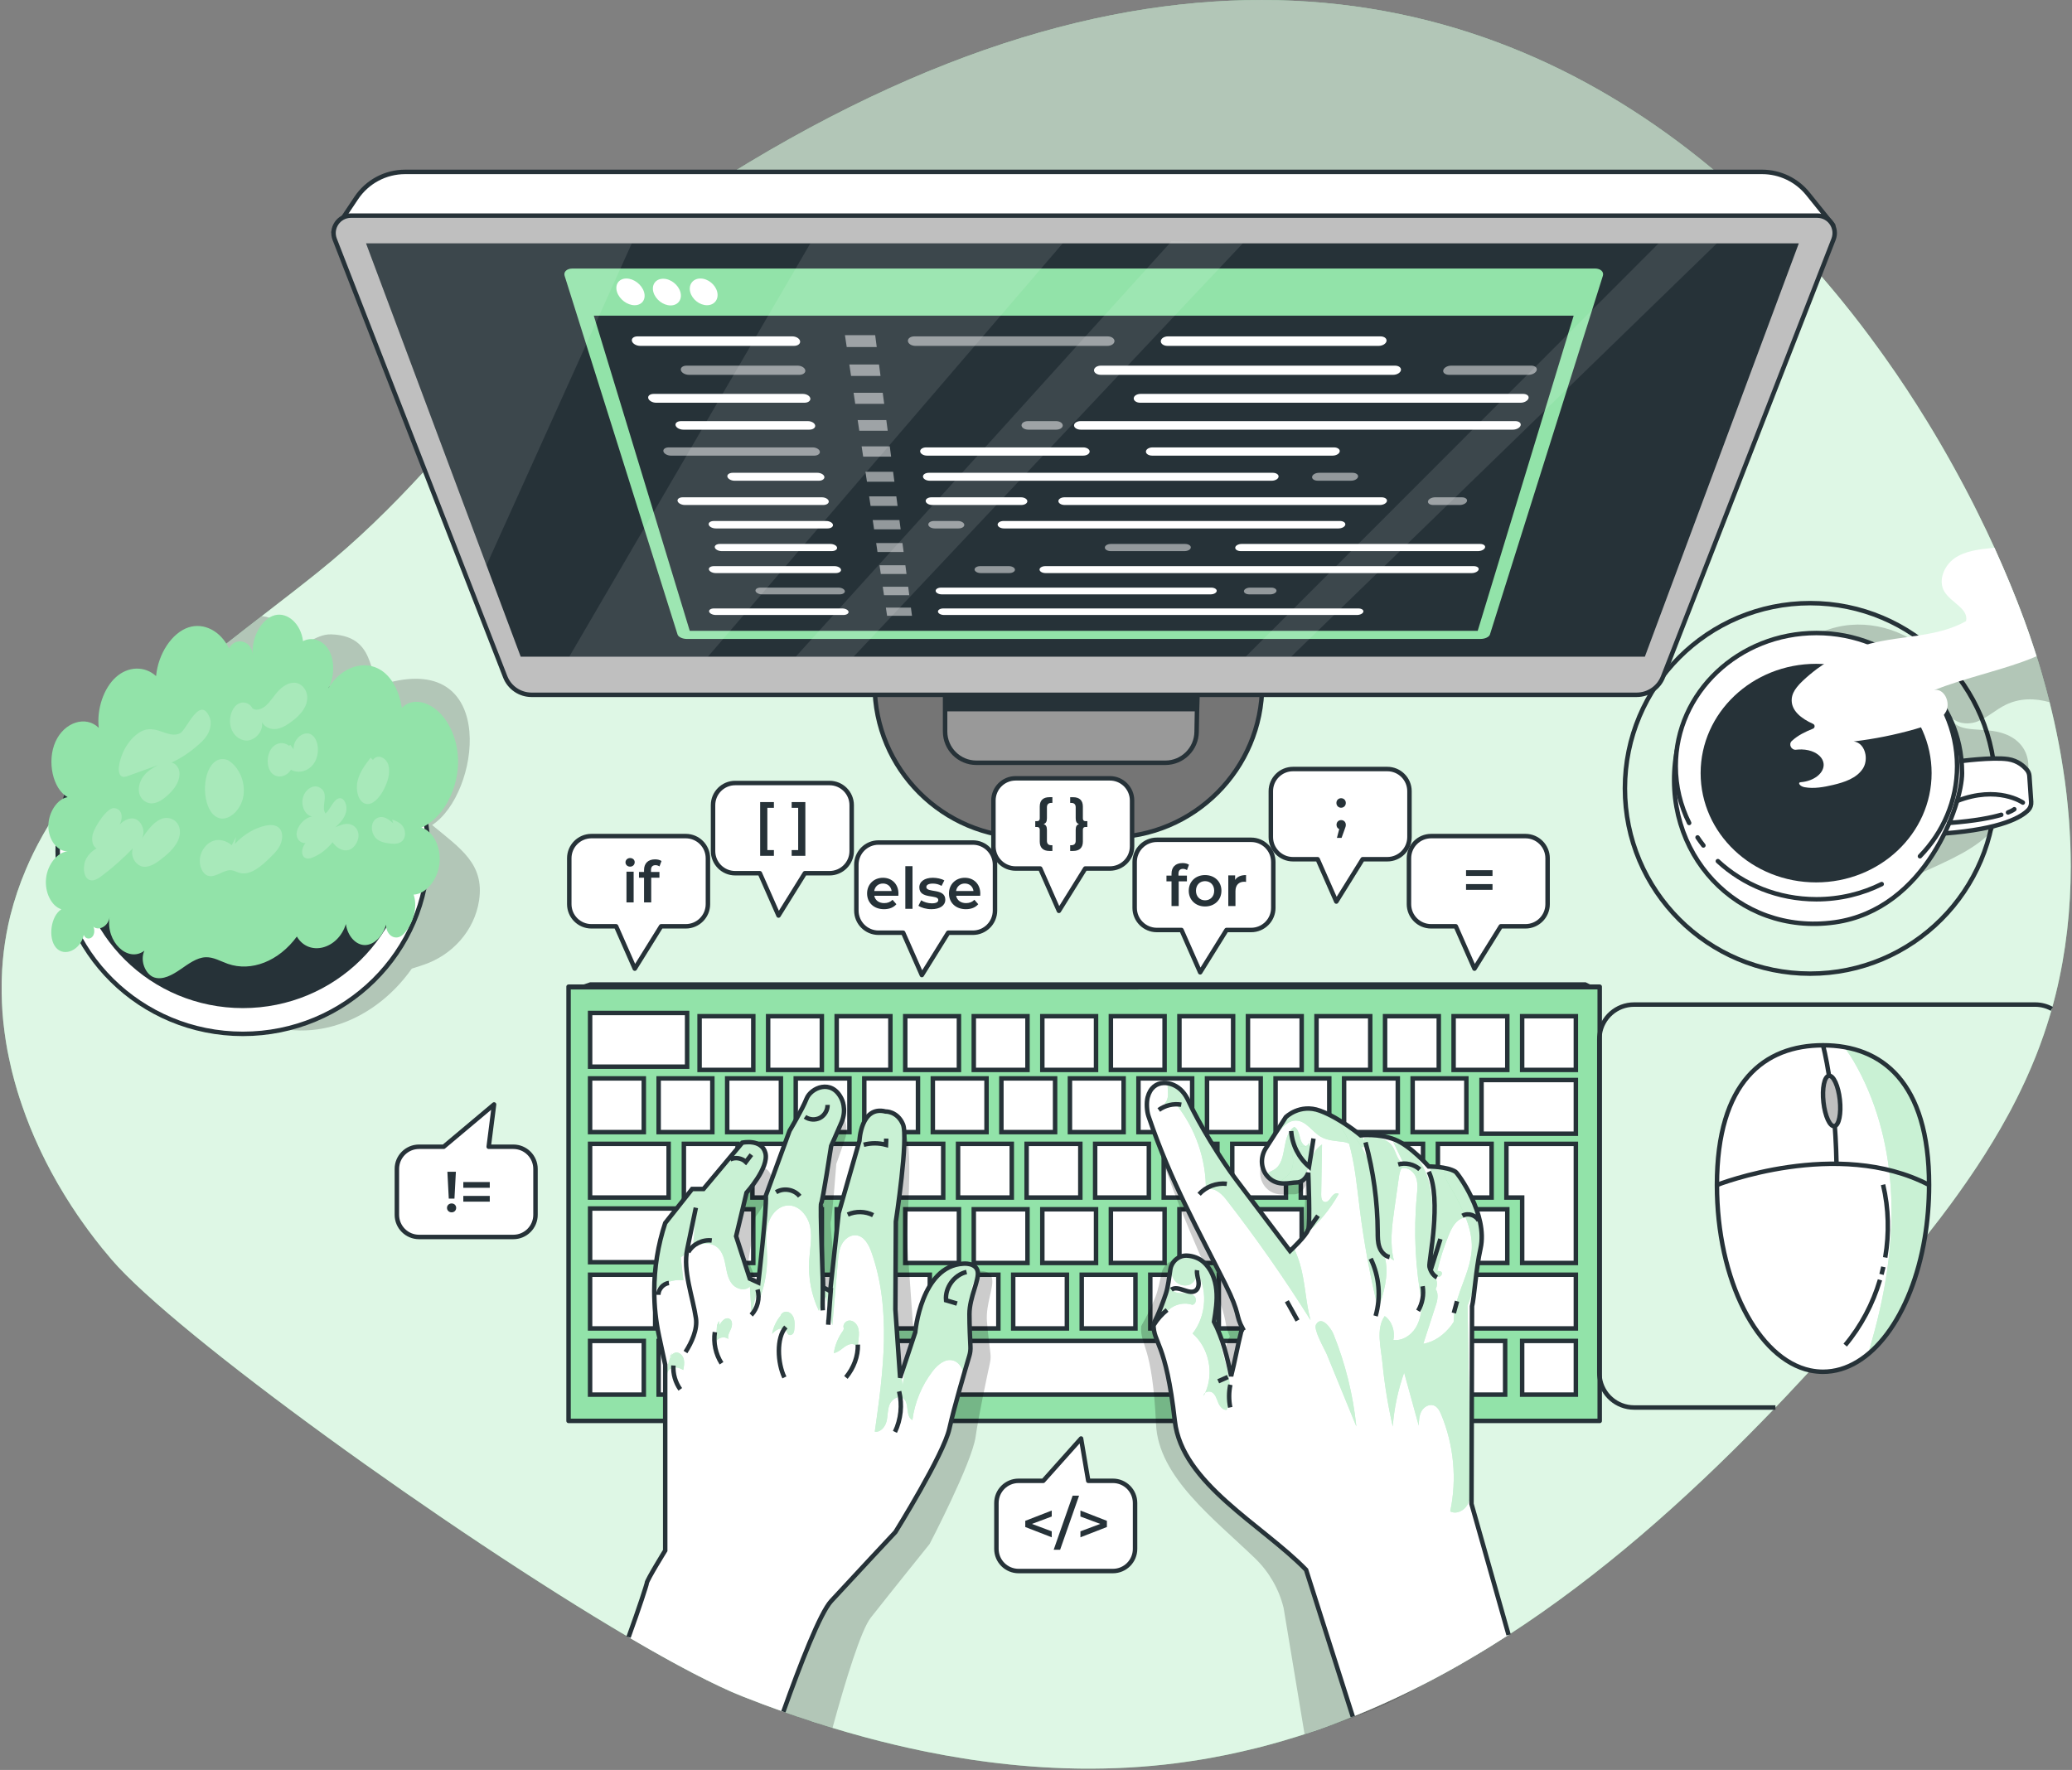 <svg xmlns="http://www.w3.org/2000/svg" viewBox="0 0 927 792" width="927" height="792">
	<rect x="0" y="0" width="927" height="792" fill="#808080" stroke="none"/>
	<defs>
		<clipPath clipPathUnits="userSpaceOnUse" id="cp1">
			<path d="M-37 -104L963 -104L963 896L-37 896Z" />
		</clipPath>
		<clipPath clipPathUnits="userSpaceOnUse" id="cp2">
			<path d="M513.46 491.01C512.84 493.36 513.05 497.19 513.84 499.48C523.86 529.04 536.59 551.38 548.21 574.66C555.13 588.49 552.56 588.32 556 594.57C555.6 594.84 555.79 595.36 555.36 595.62C553.67 602.33 552.49 609.08 550.8 615.8C549.18 607.73 546.99 598.72 543.14 591.44C543.91 586.73 544.66 581.96 544.19 577.21C543.74 572.46 541.9 567.66 538.26 564.58C536.38 563 533.83 562.04 531.29 561.87C527.5 561.59 524.16 564.35 523.6 568.09C523.07 571.65 522.58 575.97 521.59 578.92C518.57 588.04 516.07 592.19 516.07 592.51C516.07 601.44 521.59 599.98 525.62 635.87C528.74 663.82 564.74 682.29 584.34 702.47L605.23 768.17C629.48 758.45 652.67 746.02 674.93 731.57L658.34 672.96L658.58 584.55C659.54 580.98 660.31 567.86 662.37 558.72C665.83 543.4 652.16 524.93 651.2 524.33C647.37 521.93 639.21 521.97 639.21 521.97C639.21 521.97 631.27 512.84 624.08 509.95C616.91 507.08 608.76 508.04 608.76 508.04C608.76 508.04 599.66 500.38 590.57 497.02C581.47 493.68 575.24 499.91 575.24 499.91L566.3 513.84C563.67 517.95 564.03 523.45 567.52 526.88C571.8 531.09 577.28 529.12 580.04 529.12C583.87 529.12 585.3 524.8 585.3 524.8C585.3 524.8 586.24 547.31 585.3 550.18L585.28 550.2C584.3 553.07 577.15 559.77 577.15 559.77L553.22 528.09C546.29 518.94 536.47 502.99 531.67 492.55C530.96 491.03 530.11 489.59 528.97 488.35C526.98 486.09 523.89 484.59 520.95 484.59C517.73 484.59 514.68 486.4 513.46 491.01Z" />
		</clipPath>
		<clipPath clipPathUnits="userSpaceOnUse" id="cp3">
			<path d="M360.85 491.65C358.94 496.51 353.23 506.03 353.23 506.03L342.64 535.01C343.04 541.55 339.28 573.91 339.28 573.91L335.47 572.18L329.33 553.18L333.99 533.72C333.99 533.72 344.14 522.53 342.44 515.96C340.75 509.41 332.09 511.32 332.09 511.32L314.75 532.03L309.66 532.03L297.61 547.27C294.36 557.11 292.71 567.37 292.71 577.66C292.71 584.4 293.42 591.18 294.85 597.84L297.61 610.7L297.61 693.82C297.61 693.82 289.37 707.14 289.37 708.4C289.37 708.97 285.97 719.48 281.22 732.58C301.95 744.78 319.82 754.22 332.47 759.2C338.42 761.56 344.43 763.8 350.47 765.94C358.07 744.61 366.95 721.77 371.85 716.44C381.56 705.87 400.59 685.56 400.59 685.56C400.59 685.56 422.23 650.83 424.75 639.27C426.85 629.79 431.92 612.59 433.68 606.68C434.08 605.35 434.25 603.94 434.17 602.55C434.02 599.42 433.72 593.37 433.72 588.02C433.72 580.4 438.23 572.78 437.4 568.84C436.54 564.88 430.92 565.46 430.92 565.46C412.02 566.57 409.47 596.19 409.47 596.19L402.71 616.48L400.59 585.96L400.8 546.63C400.8 546.63 406.52 508.98 403.97 503.08C401.45 497.15 396.16 497.36 396.16 497.36C385.16 494.6 384.52 510.46 384.52 510.46L375.23 542.82L371.42 577.72L368.25 576.03C368.25 576.03 366.76 539.01 367.4 538.39C368.04 537.75 371.85 512.79 371.85 512.79C371.85 512.79 373.95 508.15 376.49 502.22C379.02 496.29 376.49 491.65 376.49 491.65C374.59 487.75 371.79 486.3 369.06 486.3C365.44 486.3 361.94 488.87 360.85 491.65Z" />
		</clipPath>
		<clipPath clipPathUnits="userSpaceOnUse" id="cp4">
			<path d="M768.15 530.23C768.15 572.99 786.38 608.24 809.88 613.23C811.75 613.61 813.67 613.83 815.6 613.83C837.13 613.83 855.32 588.57 861.12 553.97C862.38 546.46 863.06 538.48 863.06 530.23C863.06 484.07 841.81 467.74 815.6 467.74C789.4 467.74 768.15 484.07 768.15 530.23Z" />
		</clipPath>
	</defs>
	<style>
		tspan { white-space:pre }
		.shp0 { fill: #92e3a9 } 
		.shp1 { opacity: 0.698;fill: #ffffff } 
		.shp2 { opacity: 0.2;fill: #263238 } 
		.shp3 { opacity: 0.2;fill: #000000 } 
		.shp4 { fill: #ffffff;stroke: #263238;stroke-width: 2 } 
		.shp5 { fill: #263238;stroke: #ffffff;stroke-width: 2 } 
		.shp6 { opacity: 0.2;fill: #ffffff } 
		.shp7 { fill: #92e3a9;stroke: #263238;stroke-linecap:round;stroke-linejoin:round;stroke-width: 2 } 
		.shp8 { fill: #263238 } 
		.shp9 { fill: #ffffff } 
		.shp10 { opacity: 0.502;fill: #ffffff } 
		.shp11 { fill: none;stroke: #263238;stroke-width: 2 } 
		.shp12 { fill: none;stroke: #263238;stroke-linecap:round;stroke-linejoin:round;stroke-width: 2 } 
		.shp13 { fill: #ffffff;stroke: #263238;stroke-linecap:round;stroke-linejoin:round;stroke-width: 2 } 
		.shp14 { fill: #757575;stroke: #263238;stroke-linecap:round;stroke-linejoin:round;stroke-width: 2 } 
		.shp15 { fill: #999999;stroke: #263238;stroke-linecap:round;stroke-linejoin:round;stroke-width: 2 } 
		.shp16 { fill: #bfbfbf;stroke: #263238;stroke-linecap:round;stroke-linejoin:round;stroke-width: 2 } 
		.shp17 { opacity: 0.102;fill: #ffffff } 
	</style>
	<g id="Page 1" clip-path="url(#cp1)">
		<path id="Path 1" class="shp0" d="M926.44 387.66C926.44 406.88 924.34 426.02 919.78 444.62C918.28 450.74 916.48 456.84 914.42 462.84C913.82 464.56 913.22 466.28 912.58 467.98C912.06 469.38 911.52 470.78 910.98 472.16C910.82 472.54 910.68 472.92 910.52 473.3C909.94 474.74 909.36 476.18 908.74 477.6C908.64 477.82 908.54 478.06 908.44 478.3C907.84 479.7 907.22 481.1 906.6 482.48C906.32 483.1 906.04 483.7 905.76 484.3C905.2 485.54 904.62 486.76 904.02 487.98C903.4 489.28 902.76 490.56 902.12 491.84C901.88 492.3 901.66 492.76 901.42 493.2C900.86 494.3 900.28 495.4 899.72 496.5C899.26 497.36 898.8 498.2 898.34 499.04C896.22 502.96 894 506.82 891.68 510.64C890.74 512.2 889.78 513.76 888.8 515.3C888.58 515.68 888.34 516.06 888.1 516.44C886.98 518.2 885.84 519.96 884.68 521.72C883.74 523.14 882.8 524.56 881.82 525.98C880.98 527.22 880.14 528.44 879.28 529.68C879.1 529.94 878.92 530.2 878.72 530.46C877.84 531.74 876.92 533.02 876.02 534.3C874.9 535.88 873.76 537.42 872.62 538.98C872.38 539.3 872.16 539.62 871.92 539.92C870.62 541.7 869.28 543.46 867.96 545.2C867.16 546.24 866.36 547.3 865.54 548.32C864.1 550.22 862.62 552.1 861.12 553.98C859.7 555.78 858.26 557.56 856.8 559.34C856.64 559.54 856.48 559.72 856.32 559.92C854.88 561.7 853.44 563.46 851.96 565.22C851.54 565.76 851.08 566.3 850.64 566.82C849.3 568.44 847.94 570.06 846.58 571.66C842.66 576.3 838.7 580.9 834.72 585.46C826.62 594.78 818.34 604.04 809.9 613.24C802.88 620.84 795.76 628.4 788.5 635.82C753.66 671.6 715.94 704.98 674.92 731.58C669.82 734.88 664.68 738.1 659.48 741.16C657.58 742.28 655.68 743.4 653.78 744.5C653.46 744.68 653.12 744.88 652.8 745.06C650.84 746.18 648.88 747.28 646.9 748.36C644.88 749.48 642.86 750.58 640.82 751.64C639.9 752.12 638.98 752.6 638.06 753.08C634.08 755.16 630.06 757.16 626 759.08C623.82 760.12 621.64 761.12 619.44 762.1C617.42 763.02 615.38 763.92 613.34 764.8C612.5 765.16 611.68 765.52 610.84 765.86C608.98 766.66 607.1 767.42 605.22 768.18C601.6 769.64 597.94 771.04 594.26 772.36C592.86 772.88 591.44 773.38 590.02 773.88C589.22 774.16 588.42 774.42 587.62 774.7C586.3 775.14 584.98 775.58 583.66 776C582.52 776.38 581.36 776.74 580.22 777.1C580.18 777.12 580.14 777.12 580.1 777.14C577.84 777.84 575.58 778.52 573.32 779.18C569.74 780.22 566.16 781.18 562.56 782.1C560.18 782.7 557.8 783.26 555.4 783.8C553.14 784.32 550.88 784.8 548.6 785.28C548.42 785.32 548.24 785.36 548.06 785.38C545.7 785.86 543.32 786.32 540.94 786.74C539.72 786.96 538.52 787.16 537.3 787.36C536.08 787.56 534.86 787.76 533.62 787.94C532.52 788.12 531.4 788.28 530.3 788.42C528.96 788.62 527.6 788.8 526.26 788.98C512.04 790.8 497.78 791.56 483.52 791.4C482.66 791.4 481.82 791.38 480.96 791.36C468.04 791.12 455.12 790.12 442.26 788.46C441.32 788.34 440.38 788.22 439.44 788.08C437.82 787.86 436.2 787.64 434.58 787.4C433.32 787.2 432.06 787 430.8 786.8C425.46 785.96 420.16 785 414.86 783.92C413.68 783.7 412.52 783.46 411.36 783.2C407.8 782.46 404.22 781.66 400.68 780.82C398.3 780.26 395.94 779.68 393.58 779.08C392.4 778.78 391.22 778.48 390.04 778.16C388.86 777.86 387.68 777.54 386.5 777.22C381.8 775.96 377.12 774.6 372.46 773.18C367.04 771.54 361.66 769.8 356.3 767.96C354.36 767.3 352.4 766.62 350.46 765.94C344.44 763.8 338.42 761.54 332.48 759.2C331.42 758.78 330.34 758.34 329.22 757.88C328.36 757.52 327.5 757.14 326.6 756.74C326.02 756.48 325.44 756.22 324.84 755.94C320.96 754.18 316.74 752.12 312.2 749.8C311.44 749.4 310.66 749 309.88 748.6C307.1 747.14 304.2 745.6 301.22 743.96C294.96 740.52 288.26 736.72 281.22 732.58C201.2 685.5 78.7 597.14 49.94 563.64C48.48 561.94 47.06 560.22 45.64 558.48C44.54 557.12 43.44 555.74 42.38 554.34C41.4 553.08 40.44 551.82 39.5 550.52C38.66 549.4 37.84 548.26 37.04 547.1C36.28 546.04 35.52 544.96 34.78 543.88C34.74 543.8 34.68 543.72 34.62 543.64C33.72 542.3 32.82 540.96 31.94 539.6C31.1 538.3 30.26 537 29.46 535.68C29.06 535.06 28.68 534.42 28.3 533.78C27.4 532.3 26.52 530.82 25.66 529.34C25.66 529.32 25.66 529.32 25.64 529.3C24.72 527.66 23.8 526.02 22.9 524.36C21.34 521.46 19.84 518.54 18.44 515.58C18.08 514.82 17.72 514.04 17.36 513.28C14.52 507.2 12.02 501 9.88 494.7C9.1 492.5 8.4 490.28 7.72 488.06C6.86 485.2 6.08 482.32 5.36 479.44C5.22 478.86 5.08 478.3 4.96 477.72C4.6 476.22 4.26 474.7 3.96 473.18C3.5 471.06 3.12 468.94 2.76 466.8C2.68 466.28 2.58 465.76 2.52 465.24C2.34 464.14 2.18 463.04 2.04 461.92C1.86 460.6 1.7 459.26 1.56 457.94C1.5 457.48 1.46 457.04 1.42 456.6C1.3 455.46 1.22 454.32 1.12 453.2C1.12 453.1 1.12 453 1.1 452.92C1 451.56 0.92 450.22 0.88 448.88C0.86 448.74 0.86 448.62 0.86 448.5C0.8 447.08 0.76 445.66 0.74 444.24C0.73 443.71 0.75 443.18 0.74 442.65C0.74 441.82 0.74 440.99 0.75 440.16C0.78 438.07 0.84 435.98 0.96 433.9C1.04 432.54 1.14 431.18 1.26 429.84C1.5 427.16 1.82 424.48 2.22 421.82C2.42 420.46 2.64 419.1 2.9 417.76C3.38 415.06 3.96 412.36 4.64 409.66C6.44 402.56 8.74 395.72 11.54 389.16C13.66 384.1 16.06 379.24 18.72 374.48C18.92 374.08 19.16 373.66 19.4 373.26C30.18 354.28 44.84 337.44 61.36 321.84C63.12 320.16 64.9 318.52 66.72 316.9C68.62 315.16 70.54 313.46 72.48 311.74C72.6 311.64 72.72 311.52 72.84 311.42C75.94 308.7 79.08 306.02 82.26 303.36C87.16 299.26 92.14 295.24 97.16 291.24C97.32 291.1 97.5 290.98 97.66 290.84C101.96 287.44 106.3 284.06 110.62 280.7C117.42 275.44 124.24 270.2 130.92 264.98C132.7 263.6 134.46 262.22 136.2 260.84C138.14 259.32 140.04 257.8 141.94 256.28C159.86 241.92 175.3 226.64 189.66 211C192.44 207.96 195.2 204.9 197.94 201.82C199.24 200.34 200.54 198.88 201.82 197.4C220.08 176.6 237.06 155.56 255.96 135.7C260.46 130.96 265.06 126.3 269.8 121.72C273.8 117.9 277.86 114.14 282.08 110.46C286.9 106.22 291.86 102.08 297.06 98.08C304.16 92.56 311.64 87.26 319.64 82.2C321.6 80.94 323.54 79.72 325.5 78.52C524.92 -45.42 671.7 -4.96 769.62 78.52C777 84.78 784.12 91.32 790.94 98.08C795.1 102.1 799.12 106.26 803.02 110.46C803.46 110.9 803.86 111.36 804.28 111.84C807.02 114.76 809.68 117.7 812.28 120.66C813.06 121.54 813.82 122.42 814.58 123.3C815.72 124.62 816.86 125.94 817.98 127.28C819.36 128.9 820.72 130.54 822.08 132.18C822.94 133.22 823.78 134.26 824.62 135.3C830.08 142.02 835.28 148.84 840.24 155.7C841.24 157.06 842.22 158.44 843.2 159.82C850.04 169.42 856.4 179.12 862.3 188.76C863.14 190.14 863.98 191.52 864.8 192.88C865.64 194.26 866.46 195.64 867.26 197.02C868.06 198.38 868.86 199.76 869.64 201.12C870.44 202.5 871.22 203.86 871.98 205.22C872.74 206.58 873.5 207.96 874.26 209.32C875.04 210.68 875.78 212.04 876.48 213.38C877.22 214.74 877.94 216.1 878.66 217.44C879.38 218.78 880.08 220.14 880.78 221.48C881.46 222.82 882.16 224.16 882.84 225.48C883.52 226.82 884.18 228.16 884.84 229.48C887.46 234.76 889.94 239.98 892.3 245.12C893.46 247.72 894.62 250.3 895.72 252.84C900.7 264.28 904.96 275.22 908.44 285.4C908.46 285.44 908.48 285.5 908.48 285.54C908.82 286.52 909.14 287.48 909.46 288.44C909.8 289.44 910.12 290.42 910.44 291.4C910.68 292.16 910.94 292.9 911.16 293.66C911.52 294.78 911.88 295.9 912.22 297.04C912.6 298.26 912.96 299.48 913.3 300.7C913.96 302.94 914.6 305.18 915.2 307.44C915.72 309.34 916.22 311.24 916.7 313.16C916.8 313.52 916.9 313.86 916.98 314.22C917.06 314.52 917.12 314.82 917.2 315.12C917.48 316.24 917.76 317.36 918.02 318.5C918.74 321.48 919.4 324.48 920.02 327.48C920.36 329.12 920.7 330.74 921 332.38C921.06 332.68 921.12 332.98 921.18 333.3C921.48 334.84 921.76 336.38 922.02 337.92C922.38 339.98 922.72 342.06 923.02 344.12C923.28 345.68 923.5 347.26 923.72 348.84C923.74 349.06 923.78 349.3 923.82 349.54C923.96 350.58 924.1 351.64 924.22 352.7C924.34 353.58 924.44 354.46 924.54 355.32C924.9 358.5 925.22 361.66 925.48 364.84C925.54 365.56 925.6 366.28 925.66 367C925.74 368.2 925.82 369.42 925.9 370.62C925.98 371.96 926.06 373.3 926.12 374.66C926.18 375.7 926.22 376.72 926.26 377.76C926.32 379.28 926.36 380.82 926.38 382.34C926.42 384.1 926.44 385.88 926.44 387.66Z" />
		<path id="Path 2" class="shp1" d="M926.44 387.66C926.44 406.88 924.34 426.02 919.78 444.62C918.28 450.74 916.48 456.84 914.42 462.84C913.82 464.56 913.22 466.28 912.58 467.98C912.06 469.38 911.52 470.78 910.98 472.16C910.82 472.54 910.68 472.92 910.52 473.3C909.94 474.74 909.36 476.18 908.74 477.6C908.64 477.82 908.54 478.06 908.44 478.3C907.84 479.7 907.22 481.1 906.6 482.48C906.32 483.1 906.04 483.7 905.76 484.3C905.2 485.54 904.62 486.76 904.02 487.98C903.4 489.28 902.76 490.56 902.12 491.84C901.88 492.3 901.66 492.76 901.42 493.2C900.86 494.3 900.28 495.4 899.72 496.5C899.26 497.36 898.8 498.2 898.34 499.04C896.22 502.96 894 506.82 891.68 510.64C890.74 512.2 889.78 513.76 888.8 515.3C888.58 515.68 888.34 516.06 888.1 516.44C886.98 518.2 885.84 519.96 884.68 521.72C883.74 523.14 882.8 524.56 881.82 525.98C880.98 527.22 880.14 528.44 879.28 529.68C879.1 529.94 878.92 530.2 878.72 530.46C877.84 531.74 876.92 533.02 876.02 534.3C874.9 535.88 873.76 537.42 872.62 538.98C872.38 539.3 872.16 539.62 871.92 539.92C870.62 541.7 869.28 543.46 867.96 545.2C867.16 546.24 866.36 547.3 865.54 548.32C864.1 550.22 862.62 552.1 861.12 553.98C859.7 555.78 858.26 557.56 856.8 559.34C856.64 559.54 856.48 559.72 856.32 559.92C854.88 561.7 853.44 563.46 851.96 565.22C851.54 565.76 851.08 566.3 850.64 566.82C849.3 568.44 847.94 570.06 846.58 571.66C842.66 576.3 838.7 580.9 834.72 585.46C826.62 594.78 818.34 604.04 809.9 613.24C802.88 620.84 795.76 628.4 788.5 635.82C753.66 671.6 715.94 704.98 674.92 731.58C669.82 734.88 664.68 738.1 659.48 741.16C657.58 742.28 655.68 743.4 653.78 744.5C653.46 744.68 653.12 744.88 652.8 745.06C650.84 746.18 648.88 747.28 646.9 748.36C644.88 749.48 642.86 750.58 640.82 751.64C639.9 752.12 638.98 752.6 638.06 753.08C634.08 755.16 630.06 757.16 626 759.08C623.82 760.12 621.64 761.12 619.44 762.1C617.42 763.02 615.38 763.92 613.34 764.8C612.5 765.16 611.68 765.52 610.84 765.86C608.98 766.66 607.1 767.42 605.22 768.18C601.6 769.64 597.94 771.04 594.26 772.36C592.86 772.88 591.44 773.38 590.02 773.88C589.22 774.16 588.42 774.42 587.62 774.7C586.3 775.14 584.98 775.58 583.66 776C582.52 776.38 581.36 776.74 580.22 777.1C580.18 777.12 580.14 777.12 580.1 777.14C577.84 777.84 575.58 778.52 573.32 779.18C569.74 780.22 566.16 781.18 562.56 782.1C560.18 782.7 557.8 783.26 555.4 783.8C553.14 784.32 550.88 784.8 548.6 785.28C548.42 785.32 548.24 785.36 548.06 785.38C545.7 785.86 543.32 786.32 540.94 786.74C539.72 786.96 538.52 787.16 537.3 787.36C536.08 787.56 534.86 787.76 533.62 787.94C532.52 788.12 531.4 788.28 530.3 788.42C528.96 788.62 527.6 788.8 526.26 788.98C512.04 790.8 497.78 791.56 483.52 791.4C482.66 791.4 481.82 791.38 480.96 791.36C468.04 791.12 455.12 790.12 442.26 788.46C441.32 788.34 440.38 788.22 439.44 788.08C437.82 787.86 436.2 787.64 434.58 787.4C433.32 787.2 432.06 787 430.8 786.8C425.46 785.96 420.16 785 414.86 783.92C413.68 783.7 412.52 783.46 411.36 783.2C407.8 782.46 404.22 781.66 400.68 780.82C398.3 780.26 395.94 779.68 393.58 779.08C392.4 778.78 391.22 778.48 390.04 778.16C388.86 777.86 387.68 777.54 386.5 777.22C381.8 775.96 377.12 774.6 372.46 773.18C367.04 771.54 361.66 769.8 356.3 767.96C354.36 767.3 352.4 766.62 350.46 765.94C344.44 763.8 338.42 761.54 332.48 759.2C331.42 758.78 330.34 758.34 329.22 757.88C328.36 757.52 327.5 757.14 326.6 756.74C326.02 756.48 325.44 756.22 324.84 755.94C320.96 754.18 316.74 752.12 312.2 749.8C311.44 749.4 310.66 749 309.88 748.6C307.1 747.14 304.2 745.6 301.22 743.96C294.96 740.52 288.26 736.72 281.22 732.58C201.2 685.5 78.7 597.14 49.94 563.64C48.48 561.94 47.06 560.22 45.64 558.48C44.54 557.12 43.44 555.74 42.38 554.34C41.4 553.08 40.44 551.82 39.5 550.52C38.66 549.4 37.84 548.26 37.04 547.1C36.28 546.04 35.52 544.96 34.78 543.88C34.74 543.8 34.68 543.72 34.62 543.64C33.72 542.3 32.82 540.96 31.94 539.6C31.1 538.3 30.26 537 29.46 535.68C29.06 535.06 28.68 534.42 28.3 533.78C27.4 532.3 26.52 530.82 25.66 529.34C25.66 529.32 25.66 529.32 25.64 529.3C24.72 527.66 23.8 526.02 22.9 524.36C21.34 521.46 19.84 518.54 18.44 515.58C18.08 514.82 17.72 514.04 17.36 513.28C14.52 507.2 12.02 501 9.88 494.7C9.1 492.5 8.4 490.28 7.72 488.06C6.86 485.2 6.08 482.32 5.36 479.44C5.22 478.86 5.08 478.3 4.96 477.72C4.6 476.22 4.26 474.7 3.96 473.18C3.5 471.06 3.1 468.94 2.76 466.8C2.68 466.28 2.58 465.76 2.52 465.24C2.34 464.14 2.18 463.04 2.04 461.92C1.86 460.6 1.7 459.26 1.56 457.94C1.5 457.48 1.46 457.04 1.42 456.6C1.3 455.46 1.22 454.32 1.12 453.2C1.12 453.1 1.12 453 1.1 452.92C1 451.56 0.92 450.22 0.88 448.88C0.86 448.74 0.86 448.62 0.86 448.5C0.8 447.08 0.76 445.66 0.74 444.24C0.68 440.78 0.76 437.34 0.96 433.9C1.04 432.54 1.14 431.18 1.26 429.84C1.5 427.16 1.82 424.48 2.22 421.82C2.42 420.46 2.64 419.1 2.9 417.76C3.38 415.06 3.96 412.36 4.64 409.66C6.44 402.56 8.74 395.72 11.54 389.16C13.66 384.1 16.06 379.24 18.72 374.48C18.92 374.08 19.16 373.66 19.4 373.26C30.18 354.28 44.84 337.44 61.36 321.84C62.3 320.94 63.24 320.06 64.2 319.18L66.72 316.9C68.62 315.16 70.54 313.46 72.48 311.74C72.6 311.64 72.72 311.52 72.84 311.42C75.94 308.7 79.08 306.02 82.26 303.36C87.16 299.26 92.14 295.24 97.16 291.24C97.32 291.1 97.5 290.98 97.66 290.84C101.96 287.44 106.3 284.06 110.62 280.7C112.8 279.02 114.96 277.34 117.14 275.66C121.76 272.1 126.38 268.54 130.92 264.98C132.7 263.6 134.46 262.22 136.2 260.84C138.14 259.32 140.04 257.8 141.94 256.28C159.86 241.92 175.3 226.64 189.66 211C192.44 207.96 195.2 204.9 197.94 201.82C199.24 200.34 200.54 198.88 201.82 197.4C220.08 176.6 237.06 155.56 255.96 135.7C260.46 130.96 265.06 126.3 269.8 121.72C273.8 117.9 277.86 114.14 282.08 110.46C286.9 106.22 291.86 102.08 297.06 98.08C304.16 92.56 311.64 87.26 319.64 82.2C321.6 80.94 323.54 79.72 325.5 78.52C524.92 -45.42 671.7 -4.96 769.62 78.52C777 84.78 784.12 91.32 790.94 98.08C795.1 102.1 799.12 106.26 803.02 110.46C803.46 110.9 803.86 111.36 804.28 111.84C807.02 114.76 809.68 117.7 812.28 120.66C813.06 121.54 813.82 122.42 814.58 123.3C815.72 124.62 816.86 125.94 817.98 127.28C819.36 128.9 820.72 130.54 822.08 132.18C822.94 133.22 823.78 134.26 824.62 135.3C830.08 142.02 835.28 148.84 840.24 155.7C841.24 157.06 842.22 158.44 843.2 159.82C850.04 169.42 856.4 179.12 862.3 188.76C863.14 190.14 863.98 191.52 864.8 192.88C865.64 194.26 866.46 195.64 867.26 197.02C868.06 198.38 868.86 199.76 869.64 201.12C870.44 202.5 871.22 203.86 871.98 205.22C872.74 206.58 873.5 207.96 874.26 209.32C875.04 210.68 875.78 212.04 876.48 213.38C877.22 214.74 877.94 216.1 878.66 217.44C879.38 218.78 880.08 220.14 880.78 221.48C881.46 222.82 882.16 224.16 882.84 225.48C883.52 226.82 884.18 228.16 884.84 229.48C887.48 234.76 889.96 239.98 892.3 245.12C893.46 247.72 894.62 250.3 895.72 252.84C900.7 264.28 904.96 275.22 908.44 285.4C908.46 285.44 908.48 285.5 908.48 285.54C908.82 286.52 909.14 287.48 909.46 288.44C909.8 289.44 910.12 290.42 910.44 291.4C910.68 292.16 910.94 292.9 911.16 293.66C911.52 294.78 911.88 295.9 912.22 297.04C912.6 298.26 912.96 299.48 913.3 300.7C913.96 302.94 914.6 305.18 915.2 307.44C915.72 309.34 916.22 311.24 916.7 313.16C916.8 313.52 916.9 313.86 916.98 314.22C917.06 314.52 917.12 314.82 917.2 315.12C917.48 316.24 917.76 317.36 918.02 318.5C918.74 321.48 919.4 324.48 920.02 327.48C920.36 329.12 920.7 330.74 921 332.38C921.06 332.68 921.12 332.98 921.18 333.3C921.48 334.84 921.76 336.38 922.02 337.92C922.38 339.98 922.72 342.06 923.02 344.12C923.28 345.68 923.5 347.26 923.72 348.84C923.74 349.06 923.78 349.3 923.82 349.54C923.96 350.58 924.1 351.64 924.22 352.7C924.34 353.58 924.44 354.46 924.54 355.32C924.9 358.5 925.22 361.66 925.48 364.84C925.54 365.56 925.6 366.28 925.66 367C925.74 368.2 925.82 369.42 925.9 370.62C925.98 371.96 926.06 373.3 926.12 374.66C926.18 375.7 926.22 376.72 926.26 377.76C926.32 379.28 926.36 380.82 926.38 382.34C926.42 384.1 926.44 385.88 926.44 387.66Z" />
		<path id="Path 3" class="shp2" d="M27.28 420.52C26.88 420.26 26.98 420.08 27.28 420.52Z" />
		<path id="Path 4" class="shp3" d="M214.34 402.88C212.3 416.48 202.26 427.54 189.2 431.82L184.24 433.44C166.4 458.7 135.12 469.48 108.46 453.82L100.66 449.24L78.82 423.28C78.74 423.3 78.64 423.32 78.56 423.34C71.64 424.78 63.82 423.72 58.7 418.84C57.88 423.12 52.3 425.64 48.56 423.44C44.82 421.24 44.34 415.12 47.68 412.34C43.28 416.22 36.48 414.44 32.24 410.2C32.06 398.62 33.28 387.04 36.14 375.62C37.94 368.52 40.24 361.68 43.04 355.12C45.16 350.06 47.56 345.2 50.22 340.44C50.42 340.04 50.66 339.62 50.9 339.22C54.84 332.26 59.3 325.6 64.2 319.18L66.72 316.9C68.62 315.16 70.54 313.46 72.48 311.74C72.6 311.64 72.72 311.52 72.84 311.42C75.94 308.7 79.08 306.02 82.26 303.36C87.16 299.26 92.14 295.24 97.16 291.24C97.32 291.1 97.5 290.98 97.66 290.84C101.96 287.44 106.3 284.06 110.62 280.7C112.8 279.02 114.96 277.34 117.14 275.66C118.46 275.82 119.74 276.12 120.98 276.56C126.32 278.42 127.24 283.32 130.94 286.68C135.86 291.18 140.58 283.62 148.16 283.86C171.46 284.58 162.42 308.48 173.8 305.48C222.94 292.52 214.68 355.38 193.32 369.18C205.92 379.62 216.78 386.52 214.34 402.88Z" />
		<path id="Path 5" class="shp4" d="M191.55 380.78C191.55 425.98 154.45 462.63 108.67 462.63C62.9 462.63 25.8 425.98 25.8 380.78C25.8 335.57 62.9 298.92 108.67 298.92C154.45 298.92 191.55 335.57 191.55 380.78Z" />
		<path id="Path 6" class="shp5" d="M184.24 377.46C184.24 418.68 150.41 452.1 108.67 452.1C66.94 452.1 33.11 418.68 33.11 377.46C33.11 336.25 66.94 302.83 108.67 302.83C150.41 302.83 184.24 336.25 184.24 377.46Z" />
		<path id="Path 7" class="shp0" d="M27.47 406.88C22.71 409.84 21.35 419.79 25.1 424.1C28.86 428.38 36.02 425.07 37.49 418.36C38.18 420.24 40.39 420.54 41.53 418.92C42.33 417.76 42.36 415.95 41.8 414.71C41.45 414.41 41.58 414.19 41.8 414.71C44.24 416.65 48.43 414.54 49.02 410.4C47.24 421.4 57.23 431 64.6 425.41C62.43 430.08 65.27 436.23 69.08 437.4C72.88 438.59 76.97 436.34 80.61 433.85C84.25 431.36 87.97 428.51 91.95 428.34C95.42 428.17 98.64 430.13 101.94 431.29C112.46 434.96 124.77 430.1 132.82 419.07C138.14 428.17 151.24 424.82 154.75 413.49C155.49 418.8 159.12 422.84 163.17 422.89C167.22 422.94 171.31 419.01 172.69 413.74L172.69 413.81C172.78 418.83 177.26 421.28 180.46 418.05C184.55 413.94 187.08 406.37 185.07 400.31C190.52 400.09 195.8 393.77 196.62 386.45C197.46 379.13 193.77 371.78 188.51 370.34C197.53 366.59 204.6 354.3 204.94 341.76C205.26 329.23 198.83 317.58 189.96 314.65C186.59 313.54 182.64 313.76 179.79 316.78C178.74 309.64 175.5 303.26 170.72 300.06C163.12 294.92 152.54 298.44 146.88 308C149.64 303.06 149.82 295.92 147.31 291.23C144.8 286.57 139.81 284.7 135.57 286.9C134.66 279.25 128.74 273.8 122.96 275.29C117.19 276.77 112.52 284.96 113.01 292.71C112.48 286.47 105.11 284.93 102.46 290.16C102.68 290.63 102.34 290.35 102.46 290.16C98.78 282.44 91.3 278.48 84.36 280.73C76.98 283.15 70.78 292.42 69.83 302.53C64.74 297.89 57.31 298.09 51.84 303.03C46.37 307.95 43.22 317.32 44.18 325.69C38.43 320.02 28.77 323.11 24.83 331.87C20.89 340.64 23.61 353.05 30.26 356.71C25.67 357.41 21.64 363.49 21.63 369.66C21.65 375.84 25.69 381.1 30.29 380.94C25.65 381.34 21.28 386.81 20.61 393.04C19.93 399.29 23.03 405.51 27.47 406.88Z" />
		<path id="Path 8" class="shp6" d="M103.66 378.2C101.35 376.26 98.39 375.32 95.57 376.21C92.74 377.1 90.15 380.02 89.5 383.64C88.86 387.26 90.53 391.25 93.31 391.94C96.68 392.78 100.14 389.01 103.58 389.42C104.81 389.56 105.93 390.24 107.13 390.58C112.06 391.96 117.05 387.53 121.25 383.36C122.72 381.89 124.23 380.38 125.23 378.37C126.24 376.37 126.64 373.73 125.77 371.8C124.55 369.1 121.55 368.88 119.04 369.4C114.01 370.44 109.12 373.31 105.11 377.59C105.26 376.58 105.41 375.57 105.56 374.56L103.66 378.2ZM175.9 368.35C174.58 367.23 173.21 366.09 171.62 365.71C170.03 365.33 168.14 365.88 167.1 367.59C165.67 369.94 166.48 373.43 168.21 375.11C169.94 376.79 172.27 377.15 174.48 377.45C176.76 377.77 179.65 377.69 180.82 375.05C181.68 373.12 181.06 370.68 179.86 369.29C178.66 367.89 177.01 367.29 175.41 366.73L175.9 368.35ZM62.81 327.49C58.17 330.22 54.53 335.85 53.34 342.12C52.98 344.01 52.99 346.36 54.25 347.28C55.15 347.92 56.32 347.56 57.36 347.18C61.79 345.58 66.22 343.98 70.64 342.38C68.52 343.54 66.34 344.74 64.62 346.77C62.9 348.79 61.72 351.84 62.22 354.6C62.81 357.84 65.59 359.69 68.24 359.48C70.9 359.26 73.39 357.43 75.59 355.33C77.92 353.09 80.23 350.03 80.33 346.42C80.44 342.81 76.94 339.68 74.73 342.13C79.79 340.08 84.65 336.99 89.05 333.03C90.65 331.6 92.22 330 93.25 327.89C94.27 325.78 94.66 323.05 93.79 321C89.46 310.82 83.48 326.5 80.68 328.04C75.36 330.95 69.56 323.51 62.81 327.49ZM41.47 373.38C40.97 375.45 41.24 377.9 42.52 379.14C43.8 380.39 46.12 379.81 46.76 377.78C43.79 379.14 40.62 380.68 38.72 383.96C36.83 387.23 37.18 392.74 40.09 393.78C41.91 394.44 43.89 393.17 45.6 391.89C50.45 388.26 55.08 384.14 59.45 379.59C58.07 383.53 61.15 387.71 64.43 387.87C67.7 388.02 70.81 385.57 73.67 383.22C77.18 380.33 81.21 376 80.4 371.03C79.69 366.71 75.33 365.04 71.94 366.53C68.54 368.02 65.94 371.64 63.52 375.11C65.43 371.56 62.9 366.61 59.66 366.25C56.52 365.9 53.33 368.54 51.32 371.62C55.03 368.82 55.98 362.08 51.08 361.6C47.89 361.29 42.31 369.93 41.47 373.38ZM142.53 352.17C139.78 351.02 136.26 353.53 135.45 357.23C134.64 360.93 136.71 364.97 139.63 365.36C137.47 365.73 135.38 367.23 133.96 369.43C133.17 370.65 132.56 372.19 132.71 373.7C132.93 375.95 134.79 377.32 136.59 377.3C138.38 377.27 140.11 376.19 141.76 375.14C139.98 375.46 138.1 375.84 136.67 377.32C135.24 378.8 134.57 381.78 135.81 383.3C136.84 384.58 138.58 384.25 140.02 383.65C143.26 382.3 146.3 379.97 148.79 376.91C150.57 379.38 153.25 381.08 155.96 380.36C158.67 379.63 161.03 375.82 160.24 372.56C159.69 370.23 157.77 368.86 155.84 368.68C153.91 368.5 151.96 369.3 150.09 370.18C152.02 368.34 154.07 366.3 154.81 363.42C155.56 360.55 154.13 356.83 151.8 357.2C149.18 357.62 147.76 362.24 145.67 363.99C143.18 361.11 148.06 354.49 142.53 352.17ZM95.73 341.2C92.71 343.95 91.59 349.07 91.71 353.62C91.85 358.65 93.55 363.93 97.14 365.73C101.86 368.1 107.92 362.67 108.92 356.07C109.91 349.47 106.67 343.01 102.1 340.23C102.1 340.23 98.75 338.45 95.73 341.2ZM129.16 333.72C129.56 334.15 129.97 334.57 130.37 335C128.4 331.85 124.13 331.68 121.68 334.65C119.22 337.62 119.11 343.09 121.45 345.79C123.78 348.48 128.07 347.83 130.17 344.45C133.58 346.28 138.14 345.21 140.63 341.33C143.12 337.45 142.69 330.98 139.43 328.79C136.17 326.6 131.08 330.5 131.34 335.3C130.88 334.65 130.41 334 129.94 333.35L129.16 333.72ZM165.82 339.04C163.4 342.15 160.89 345.46 159.95 349.59C159.01 353.72 160.34 358.82 163.53 359.66C166.7 360.5 169.79 356.96 171.67 353.36C173.37 350.1 174.7 346.09 173.82 342.56C172.94 339.03 168.92 337.15 166.84 340.04L165.82 339.04ZM113.25 317.67C112.1 314.33 108.32 313.36 105.79 315.49C103.26 317.63 102.26 322.14 103.29 325.55C104.31 328.97 107.07 331.15 109.98 331.38C113.59 331.67 117.93 327.68 117.2 323.21C118.71 325.73 121.49 326.6 124.07 326.12C126.64 325.64 129.05 324.01 131.32 322.23C134.39 319.82 137.69 316.17 137.46 311.75C137.27 308.22 134.63 305.65 131.85 305.5C129.08 305.33 126.31 307.15 124.15 309.59C122.45 311.51 121.02 313.83 119.19 315.54C117.36 317.24 114.89 318.24 112.98 317.03L113.25 317.67Z" />
		<path id="Path 9" class="shp7" d="M715.7 635.82L254.37 635.82L254.37 441.52L715.7 441.52L715.7 635.82Z" />
		<path id="Path 10" class="shp4" d="M307.41 477.31L264.01 477.31L264.01 453.28L307.41 453.28L307.41 477.31Z" />
		<path id="Path 11" class="shp4" d="M705.03 594.44L636.66 594.44L636.66 570.41L705.03 570.41L705.03 594.44Z" />
		<path id="Path 12" class="shp4" d="M705.03 507.31L662.83 507.31L662.83 483.28L705.03 483.28L705.03 507.31Z" />
		<path id="Path 13" class="shp4" d="M307.41 564.81L264.01 564.81L264.01 540.78L307.41 540.78L307.41 564.81Z" />
		<path id="Path 14" class="shp4" d="M299.14 535.87L264 535.87L264 511.84L299.14 511.84L299.14 535.87Z" />
		<path id="Path 15" class="shp4" d="M288.03 506.59L264 506.59L264 482.56L288.03 482.56L288.03 506.59Z" />
		<path id="Path 16" class="shp4" d="M318.7 506.59L294.67 506.59L294.67 482.56L318.7 482.56L318.7 506.59Z" />
		<path id="Path 17" class="shp4" d="M349.37 506.59L325.34 506.59L325.34 482.56L349.37 482.56L349.37 506.59Z" />
		<path id="Path 18" class="shp4" d="M380.03 506.59L356.01 506.59L356.01 482.56L380.03 482.56L380.03 506.59Z" />
		<path id="Path 19" class="shp4" d="M410.7 506.59L386.67 506.59L386.67 482.56L410.7 482.56L410.7 506.59Z" />
		<path id="Path 20" class="shp4" d="M441.37 506.59L417.34 506.59L417.34 482.56L441.37 482.56L441.37 506.59Z" />
		<path id="Path 21" class="shp4" d="M472.04 506.59L448.01 506.59L448.01 482.56L472.04 482.56L472.04 506.59Z" />
		<path id="Path 22" class="shp4" d="M502.7 506.59L478.68 506.59L478.68 482.56L502.7 482.56L502.7 506.59Z" />
		<path id="Path 23" class="shp4" d="M533.37 506.59L509.34 506.59L509.34 482.56L533.37 482.56L533.37 506.59Z" />
		<path id="Path 24" class="shp4" d="M564.04 506.59L540.01 506.59L540.01 482.56L564.04 482.56L564.04 506.59Z" />
		<path id="Path 25" class="shp4" d="M594.71 506.59L570.68 506.59L570.68 482.56L594.71 482.56L594.71 506.59Z" />
		<path id="Path 26" class="shp4" d="M625.37 506.59L601.34 506.59L601.34 482.56L625.37 482.56L625.37 506.59Z" />
		<path id="Path 27" class="shp4" d="M656.04 506.59L632.01 506.59L632.01 482.56L656.04 482.56L656.04 506.59Z" />
		<path id="Path 28" class="shp4" d="M288.03 624.06L264 624.06L264 600.03L288.03 600.03L288.03 624.06Z" />
		<path id="Path 29" class="shp4" d="M318.7 624.06L294.67 624.06L294.67 600.03L318.7 600.03L318.7 624.06Z" />
		<path id="Path 30" class="shp4" d="M349.37 624.06L325.34 624.06L325.34 600.03L349.37 600.03L349.37 624.06Z" />
		<path id="Path 31" class="shp4" d="M385.32 624.06L356.01 624.06L356.01 600.03L385.32 600.03L385.32 624.06Z" />
		<path id="Path 32" class="shp4" d="M538.66 624.06L391.96 624.06L391.96 600.03L538.66 600.03L538.66 624.06Z" />
		<path id="Path 33" class="shp4" d="M612.01 624.06L587.98 624.06L587.98 600.03L612.01 600.03L612.01 624.06Z" />
		<path id="Path 34" class="shp4" d="M642.68 624.06L618.65 624.06L618.65 600.03L642.68 600.03L642.68 624.06Z" />
		<path id="Path 35" class="shp4" d="M673.39 624.06L649.36 624.06L649.36 600.03L673.39 600.03L673.39 624.06Z" />
		<path id="Path 36" class="shp4" d="M581.97 624.06L544.66 624.06L544.66 600.03L581.97 600.03L581.97 624.06Z" />
		<path id="Path 37" class="shp4" d="M705.03 624.06L681 624.06L681 600.03L705.03 600.03L705.03 624.06Z" />
		<path id="Path 38" class="shp4" d="M329.99 535.87L305.96 535.87L305.96 511.84L329.99 511.84L329.99 535.87Z" />
		<path id="Path 39" class="shp4" d="M360.66 535.87L336.63 535.87L336.63 511.84L360.66 511.84L360.66 535.87Z" />
		<path id="Path 40" class="shp4" d="M391.32 535.87L367.3 535.87L367.3 511.84L391.32 511.84L391.32 535.87Z" />
		<path id="Path 41" class="shp4" d="M421.99 535.87L397.96 535.87L397.96 511.84L421.99 511.84L421.99 535.87Z" />
		<path id="Path 42" class="shp4" d="M452.66 535.87L428.63 535.87L428.63 511.84L452.66 511.84L452.66 535.87Z" />
		<path id="Path 43" class="shp4" d="M483.33 535.87L459.3 535.87L459.3 511.84L483.33 511.84L483.33 535.87Z" />
		<path id="Path 44" class="shp4" d="M513.99 535.87L489.96 535.87L489.96 511.84L513.99 511.84L513.99 535.87Z" />
		<path id="Path 45" class="shp4" d="M544.66 535.87L520.63 535.87L520.63 511.84L544.66 511.84L544.66 535.87Z" />
		<path id="Path 46" class="shp4" d="M575.33 535.87L551.3 535.87L551.3 511.84L575.33 511.84L575.33 535.87Z" />
		<path id="Path 47" class="shp4" d="M605.99 535.87L581.97 535.87L581.97 511.84L605.99 511.84L605.99 535.87Z" />
		<path id="Path 48" class="shp4" d="M636.66 535.87L612.63 535.87L612.63 511.84L636.66 511.84L636.66 535.87Z" />
		<path id="Path 49" class="shp4" d="M667.33 535.87L643.3 535.87L643.3 511.84L667.33 511.84L667.33 535.87Z" />
		<path id="Path 50" class="shp4" d="M705.03 511.85L705.03 565.15L681.01 565.15L681.01 535.87L673.96 535.87L673.96 511.85L705.03 511.85Z" />
		<path id="Path 51" class="shp4" d="M337.02 565.15L312.99 565.15L312.99 541.12L337.02 541.12L337.02 565.15Z" />
		<path id="Path 52" class="shp4" d="M367.69 565.15L343.66 565.15L343.66 541.12L367.69 541.12L367.69 565.15Z" />
		<path id="Path 53" class="shp4" d="M398.36 565.15L374.33 565.15L374.33 541.12L398.36 541.12L398.36 565.15Z" />
		<path id="Path 54" class="shp4" d="M429.02 565.15L405 565.15L405 541.12L429.02 541.12L429.02 565.15Z" />
		<path id="Path 55" class="shp4" d="M459.69 565.15L435.66 565.15L435.66 541.12L459.69 541.12L459.69 565.15Z" />
		<path id="Path 56" class="shp4" d="M490.36 565.15L466.33 565.15L466.33 541.12L490.36 541.12L490.36 565.15Z" />
		<path id="Path 57" class="shp4" d="M521.03 565.15L497 565.15L497 541.12L521.03 541.12L521.03 565.15Z" />
		<path id="Path 58" class="shp4" d="M551.69 565.15L527.67 565.15L527.67 541.12L551.69 541.12L551.69 565.15Z" />
		<path id="Path 59" class="shp4" d="M582.36 565.15L558.33 565.15L558.33 541.12L582.36 541.12L582.36 565.15Z" />
		<path id="Path 60" class="shp4" d="M613.03 565.15L589 565.15L589 541.12L613.03 541.12L613.03 565.15Z" />
		<path id="Path 61" class="shp4" d="M643.7 565.15L619.67 565.15L619.67 541.12L643.7 541.12L643.7 565.15Z" />
		<path id="Path 62" class="shp4" d="M674.36 565.15L650.33 565.15L650.33 541.12L674.36 541.12L674.36 565.15Z" />
		<path id="Path 63" class="shp4" d="M323.99 594.44L299.96 594.44L299.96 570.41L323.99 570.41L323.99 594.44Z" />
		<path id="Path 64" class="shp4" d="M354.66 594.44L330.63 594.44L330.63 570.41L354.66 570.41L354.66 594.44Z" />
		<path id="Path 65" class="shp4" d="M385.32 594.44L361.3 594.44L361.3 570.41L385.32 570.41L385.32 594.44Z" />
		<path id="Path 66" class="shp4" d="M415.99 594.44L391.96 594.44L391.96 570.41L415.99 570.41L415.99 594.44Z" />
		<path id="Path 67" class="shp4" d="M446.66 594.44L422.63 594.44L422.63 570.41L446.66 570.41L446.66 594.44Z" />
		<path id="Path 68" class="shp4" d="M477.32 594.44L453.3 594.44L453.3 570.41L477.32 570.41L477.32 594.44Z" />
		<path id="Path 69" class="shp4" d="M507.99 594.44L483.96 594.44L483.96 570.41L507.99 570.41L507.99 594.44Z" />
		<path id="Path 70" class="shp4" d="M538.66 594.44L514.63 594.44L514.63 570.41L538.66 570.41L538.66 594.44Z" />
		<path id="Path 71" class="shp4" d="M569.33 594.44L545.3 594.44L545.3 570.41L569.33 570.41L569.33 594.44Z" />
		<path id="Path 72" class="shp4" d="M599.99 594.44L575.97 594.44L575.97 570.41L599.99 570.41L599.99 594.44Z" />
		<path id="Path 73" class="shp4" d="M630.66 594.44L606.63 594.44L606.63 570.41L630.66 570.41L630.66 594.44Z" />
		<path id="Path 74" class="shp4" d="M337.02 478.76L312.99 478.76L312.99 454.73L337.02 454.73L337.02 478.76Z" />
		<path id="Path 75" class="shp4" d="M367.69 478.76L343.66 478.76L343.66 454.73L367.69 454.73L367.69 478.76Z" />
		<path id="Path 76" class="shp4" d="M398.36 478.76L374.33 478.76L374.33 454.73L398.36 454.73L398.36 478.76Z" />
		<path id="Path 77" class="shp4" d="M429.02 478.76L405 478.76L405 454.73L429.02 454.73L429.02 478.76Z" />
		<path id="Path 78" class="shp4" d="M459.69 478.76L435.66 478.76L435.66 454.73L459.69 454.73L459.69 478.76Z" />
		<path id="Path 79" class="shp4" d="M490.36 478.76L466.33 478.76L466.33 454.73L490.36 454.73L490.36 478.76Z" />
		<path id="Path 80" class="shp4" d="M521.03 478.76L497 478.76L497 454.73L521.03 454.73L521.03 478.76Z" />
		<path id="Path 81" class="shp4" d="M551.69 478.76L527.67 478.76L527.67 454.73L551.69 454.73L551.69 478.76Z" />
		<path id="Path 82" class="shp4" d="M582.36 478.76L558.33 478.76L558.33 454.73L582.36 454.73L582.36 478.76Z" />
		<path id="Path 83" class="shp4" d="M613.03 478.76L589 478.76L589 454.73L613.03 454.73L613.03 478.76Z" />
		<path id="Path 84" class="shp4" d="M643.7 478.76L619.67 478.76L619.67 454.73L643.7 454.73L643.7 478.76Z" />
		<path id="Path 85" class="shp4" d="M674.36 478.76L650.33 478.76L650.33 454.73L674.36 454.73L674.36 478.76Z" />
		<path id="Path 86" class="shp4" d="M705.03 478.76L681 478.76L681 454.73L705.03 454.73L705.03 478.76Z" />
		<path id="Path 87" class="shp4" d="M293.11 594.44L264 594.44L264 570.41L293.11 570.41L293.11 594.44Z" />
		<path id="Path 88" class="shp8" d="M254.37 442.77L264 439.55L709.44 439.55L715.78 442.73L254.37 442.77Z" />
		<path id="Path 89" class="shp3" d="M583.66 776L574.28 719.5C572.22 711.08 567.8 703.42 561.58 697.38C542.92 679.38 518.26 660.9 517.2 637.3C515.58 601.24 509.96 602.32 510.56 593.42C510.58 593.1 513.36 589.12 516.98 580.22C518.14 577.34 518.92 573.06 519.7 569.54C520.5 565.84 524.02 563.32 527.78 563.84C530.3 564.18 532.78 565.32 534.56 567.02C537.98 570.34 539.5 575.24 539.64 580.02C539.78 584.78 538.72 589.5 537.64 594.14C541 601.66 542.58 610.8 543.66 618.96C545.8 612.36 547.42 605.7 549.56 599.12C550 598.88 549.84 598.36 550.26 598.12C547.24 591.64 549.8 592 543.82 577.74C533.76 553.74 522.54 530.6 514.52 500.44C513.88 498.1 513.92 494.26 514.7 491.96C517.6 483.34 526.48 485.32 530.36 490.34C531.4 491.66 532.16 493.14 532.76 494.7C536.86 505.44 545.6 522 551.9 531.6L573.68 564.8C573.68 564.8 581.26 558.58 582.42 555.8L582.44 555.78C583.58 552.98 584.14 530.44 584.14 530.44C584.14 530.44 582.42 534.66 578.6 534.42C575.84 534.22 570.24 535.82 566.26 531.34C563 527.68 563 522.18 565.9 518.26L575.76 504.94C575.76 504.94 582.38 499.14 591.24 503.08C600.08 507.04 608.66 515.28 608.66 515.28C608.66 515.28 616.86 514.86 623.82 518.2C630.8 521.56 638.12 531.2 638.12 531.2C638.12 531.2 646.26 531.7 649.92 534.36C650.84 535.02 663.26 554.36 658.78 569.42C656.12 578.4 654.48 591.44 653.28 594.94L647.18 683.12L659.48 741.16L633.18 755.82C623.51 761.21 613.38 765.74 602.92 769.35L583.66 776Z" />
		<path id="Path 90" class="shp9" d="M658.34 672.96L658.58 584.55C659.54 580.98 660.31 567.86 662.37 558.72C665.83 543.4 652.16 524.93 651.2 524.33C647.37 521.93 639.21 521.97 639.21 521.97C639.21 521.97 631.27 512.83 624.08 509.95C616.91 507.08 608.76 508.04 608.76 508.04C608.76 508.04 599.66 500.38 590.57 497.02C581.47 493.68 575.24 499.91 575.24 499.91L566.3 513.84C563.67 517.95 564.03 523.45 567.52 526.87C571.8 531.09 577.28 529.12 580.04 529.12C583.87 529.12 585.3 524.8 585.3 524.8C585.3 524.8 586.24 547.31 585.3 550.18L585.28 550.2C584.3 553.07 577.15 559.77 577.15 559.77L553.22 528.09C546.29 518.93 536.47 502.99 531.67 492.55C530.97 491.03 530.11 489.59 528.97 488.35C524.78 483.6 515.79 482.21 513.46 491C512.84 493.36 513.05 497.19 513.84 499.48C523.86 529.03 536.59 551.38 548.22 574.66C555.13 588.49 552.56 588.32 556 594.57C555.6 594.84 555.79 595.36 555.36 595.61C553.67 602.33 552.49 609.08 550.8 615.79C549.18 607.73 546.99 598.72 543.14 591.44C543.91 586.73 544.66 581.96 544.19 577.21C543.74 572.46 541.9 567.66 538.26 564.58C536.38 563 533.83 562.04 531.29 561.86C527.5 561.58 524.16 564.35 523.6 568.09C523.07 571.64 522.58 575.97 521.59 578.92C518.57 588.04 516.07 592.19 516.07 592.51C516.07 601.43 521.59 599.98 525.62 635.87C528.74 663.82 564.74 682.29 584.34 702.47L605.23 768.17C629.47 758.45 652.67 746.02 674.93 731.57L658.34 672.96Z" />
		<g id="Mask" clip-path="url(#cp2)">
			<path id="Path 92" class="shp0" d="M648.09 552.83C649.15 550.23 650.42 547.55 652.68 545.9C654.95 544.24 658.52 544.03 660.34 546.17C658.85 541.58 657.26 537.03 655.58 532.5C654.31 529.06 652.87 525.47 650.02 523.15C647.18 520.83 642.5 520.33 640.06 523.08C641.8 533.51 641.99 544.2 640.62 554.69C639.88 560.37 638.92 566.9 642.75 571.16C643.8 572.02 645.63 570.48 644.97 569.29C644.65 568.74 643.52 568.7 643.03 568.75C644.25 563.32 645.98 557.98 648.09 552.83ZM648.09 552.83C649.15 550.23 650.42 547.55 652.68 545.9C654.95 544.24 658.52 544.03 660.34 546.17C658.85 541.58 657.26 537.03 655.58 532.5C654.31 529.06 652.87 525.47 650.02 523.15C647.18 520.83 642.5 520.33 640.06 523.08C641.8 533.51 641.99 544.2 640.62 554.69C639.88 560.37 638.92 566.9 642.75 571.16C643.8 572.02 645.63 570.48 644.97 569.29C644.65 568.74 643.52 568.7 643.03 568.75C644.25 563.32 645.98 557.98 648.09 552.83Z" />
			<path id="Path 93" class="shp10" d="M648.09 552.83C649.15 550.23 650.42 547.55 652.68 545.9C654.95 544.24 658.52 544.03 660.34 546.17C658.85 541.58 657.26 537.03 655.58 532.5C654.31 529.06 652.87 525.47 650.02 523.15C647.18 520.83 642.5 520.33 640.06 523.08C641.8 533.51 641.99 544.2 640.62 554.69C639.88 560.37 638.92 566.9 642.75 571.16C643.8 572.02 645.63 570.48 644.97 569.29C644.65 568.74 643.52 568.7 643.03 568.75C644.25 563.32 645.98 557.98 648.09 552.83Z" />
			<path id="Path 94" class="shp0" d="M616.19 543.34C616.34 547.19 616.31 551.08 617.26 554.81C618.21 558.54 620.28 562.18 623.65 564.05C621.67 556.59 622.74 548.71 623.82 541.07C624.48 536.44 625.14 531.8 625.8 527.16C626.03 525.55 626.28 523.87 627.21 522.53C628.14 521.19 629.96 520.32 631.44 521C629.46 522.17 626.9 520.6 625.71 518.63C624.51 516.67 624.04 514.3 622.63 512.48C619.96 509.05 614.24 508.29 610.29 509.2C611.48 520.63 615.73 531.53 616.19 543.34ZM616.19 543.34C616.34 547.19 616.31 551.08 617.26 554.81C618.21 558.54 620.28 562.18 623.65 564.05C621.67 556.59 622.74 548.71 623.82 541.07C624.48 536.44 625.14 531.8 625.8 527.16C626.03 525.55 626.28 523.87 627.21 522.53C628.14 521.19 629.96 520.32 631.44 521C629.46 522.17 626.9 520.6 625.71 518.63C624.51 516.67 624.04 514.3 622.63 512.48C619.96 509.05 614.24 508.29 610.29 509.2C611.48 520.63 615.73 531.53 616.19 543.34Z" />
			<path id="Path 95" class="shp10" d="M616.19 543.34C616.34 547.19 616.31 551.08 617.26 554.81C618.21 558.54 620.28 562.18 623.65 564.05C621.67 556.59 622.74 548.71 623.82 541.07C624.48 536.44 625.14 531.8 625.8 527.16C626.03 525.55 626.28 523.87 627.21 522.53C628.14 521.19 629.96 520.32 631.44 521C629.46 522.17 626.9 520.6 625.71 518.63C624.51 516.67 624.04 514.3 622.63 512.48C619.96 509.05 614.24 508.29 610.29 509.2C611.48 520.63 615.73 531.53 616.19 543.34Z" />
			<path id="Path 96" class="shp0" d="M583.53 512.51C582.24 511.56 581.81 509.86 581.42 508.3C581.03 506.75 580.48 505.05 579.08 504.26C572.94 508.16 576.3 519.58 570.09 523.37C568.88 524.1 567.35 524.51 566.68 525.75C566.07 526.88 566.46 528.35 567.33 529.28C568.21 530.2 569.48 530.66 570.73 530.89C575.67 531.78 580.88 529.25 583.82 525.19C586.26 521.84 587.94 516.43 586.74 512.46C585.8 512.98 584.45 513.18 583.53 512.51ZM519.68 587.28C519.57 587.7 519.49 588.24 519.83 588.52C520.36 588.95 521.06 588.28 521.45 587.72C524.03 584.06 529.13 582.4 533.37 583.86C534.99 583.82 535.54 581.36 534.48 580.14C533.42 578.91 531.62 578.7 530 578.7C528.38 578.69 526.65 578.78 525.28 577.92C523.59 576.86 522.93 574.72 523.36 572.88C522.27 577.7 520.92 582.48 519.68 587.28Z" />
			<path id="Path 97" class="shp10" d="M583.53 512.51C582.24 511.56 581.81 509.86 581.42 508.3C581.03 506.75 580.48 505.05 579.08 504.26C572.94 508.16 576.3 519.58 570.09 523.37C568.88 524.1 567.35 524.51 566.68 525.75C566.07 526.88 566.46 528.35 567.33 529.28C568.21 530.2 569.48 530.66 570.73 530.89C575.67 531.78 580.88 529.25 583.82 525.19C586.26 521.84 587.94 516.43 586.74 512.46C585.8 512.98 584.45 513.18 583.53 512.51ZM519.68 587.28C519.57 587.7 519.49 588.24 519.83 588.52C520.36 588.95 521.06 588.28 521.45 587.72C524.03 584.06 529.13 582.4 533.37 583.86C534.99 583.82 535.54 581.36 534.48 580.14C533.42 578.91 531.62 578.7 530 578.7C528.38 578.69 526.65 578.78 525.28 577.92C523.59 576.86 522.93 574.72 523.36 572.88C522.27 577.7 520.92 582.48 519.68 587.28Z" />
			<path id="Path 98" class="shp0" d="M601.11 510.98C597.61 510.51 593.91 510.43 590.87 508.64C587.05 506.41 584.44 501.63 580.02 501.44C576.09 501.27 573.17 504.87 570.94 508.1C570.68 503.22 574.27 498.66 578.81 496.84C583.35 495.03 588.57 495.6 593.11 497.41C597.66 499.21 601.65 502.16 605.52 505.13C607.08 506.33 608.67 507.57 609.72 509.23C614.65 516.99 604.2 511.4 601.11 510.98Z" />
			<path id="Path 99" class="shp10" d="M601.11 510.98C597.61 510.51 593.91 510.43 590.87 508.64C587.05 506.41 584.44 501.63 580.02 501.44C576.09 501.27 573.17 504.87 570.94 508.1C570.68 503.22 574.27 498.66 578.81 496.84C583.35 495.03 588.57 495.6 593.11 497.41C597.66 499.21 601.65 502.16 605.52 505.13C607.08 506.33 608.67 507.57 609.72 509.23C614.65 516.99 604.2 511.4 601.11 510.98Z" />
			<path id="Path 100" class="shp0" d="M538.55 624.57C538.79 624.13 539 623.68 539.21 623.23C538.79 623.55 538.51 623.99 538.55 624.57ZM544.49 593.59C544.1 588.66 544.8 583.7 544.6 578.76C544.39 573.82 543.1 568.62 539.5 565.22C534.34 560.36 520.21 562.85 524.95 572.08C526.26 574.64 529.65 575.97 532.28 574.82C534.92 573.66 536.21 570.08 534.77 567.59C540.49 576.26 539.98 588.56 533.56 596.72C540.89 603.07 543.22 614.44 539.21 623.23C540.06 622.57 541.56 622.48 542.5 623.19C543.9 624.25 544.37 626.1 545.05 627.71C545.73 629.33 547.05 631.01 548.8 630.89C551.21 625.01 550.41 618.3 548.85 612.14C547.29 605.97 545 599.93 544.49 593.59ZM596.24 500.84C593.49 498.73 590.22 497.3 586.78 496.85L596.24 500.84ZM619.75 563.42C619 560.02 617.43 556.86 616.49 553.5C614.31 545.68 615.68 537.32 614.68 529.27C613.38 518.85 607.95 509 599.82 502.35L596.24 500.84C599.67 503.47 602.29 507.15 603.45 511.32C606.21 520.87 607.08 530.85 608.31 540.71C610.21 555.93 612.98 571.04 616.63 585.94C619.01 578.64 621.42 570.91 619.75 563.42ZM581.67 527.86C584.15 525.9 585.47 522.77 585.9 519.64C586.28 516.84 586.01 514.01 585.67 511.2C585.44 512.4 583.87 513.41 582.53 513.09C580.83 512.69 579.71 511.11 578.74 509.65C578.5 510.49 578.26 511.33 578.01 512.17C577.91 511.72 577.82 511.26 577.72 510.81L576.77 512.02C578.19 516.03 579.55 520.69 577.36 524.34C576.3 526.11 574.55 527.34 572.86 528.51C575.45 530.31 579.2 529.81 581.67 527.86ZM585.55 510.2C585.6 510.53 585.63 510.87 585.67 511.2C585.73 510.87 585.72 510.53 585.55 510.2ZM575.11 550.68C568.09 536.9 561.07 523.12 553.36 509.72C548.86 501.88 544.08 494.14 538.07 487.39C535.41 484.4 527.75 477.47 523.54 482.04C520.73 485.08 524.42 490.61 520.96 493.9C521.76 493.95 525.66 493.52 526.08 494.03C534.86 504.88 539.7 518.86 539.5 532.82C542.33 530.61 546.19 533.68 548.4 536.51C561.94 553.92 574.61 572.02 586.33 590.72C584.06 582.45 584 573.69 581.55 565.48C580.01 560.31 577.55 555.48 575.11 550.68ZM656.57 584.25C659.93 575.29 662.54 566.1 662.84 556.57C663.11 547.92 661.13 538.94 656.56 531.53C655.4 529.65 650.6 521.99 647.97 522.61C643.28 523.72 649.44 531.88 650.51 533.92C654.57 541.62 658.74 549.76 658.48 558.46C658.28 565.16 655.46 571.46 653.2 577.77C651.63 582.17 650.35 586.88 650.38 591.49C650.04 592 649.72 592.54 649.35 593.03C646.23 597.12 641.86 600.48 636.78 601.31C638.71 595.34 640.65 589.38 642.58 583.41C643.27 581.28 643.52 578.37 642.28 576.89C642.68 576.07 642.93 575.21 642.89 574.28C642.83 572.63 641.89 571.18 641.2 569.69C638.52 563.92 639.43 557.22 640.08 550.9C640.88 543.1 641.19 535.07 638.9 527.57C636.61 520.08 631.32 513.12 623.88 510.63C624.52 511.32 625.16 512.01 625.79 512.69L623.27 510.86L627.96 520.61C627.38 521.43 626.81 522.26 626.23 523.08C628.81 521.73 632.12 523.69 633.3 526.35C634.48 529.01 634.16 532.06 633.89 534.96C632.37 551.14 633.19 567.52 636.25 583.47C635.95 587.2 635.31 590.97 633.37 594.15C631.27 597.57 627.34 600.15 623.37 599.57C624.24 595.73 622.76 591.18 619.51 588.91C615.48 594.51 617.85 603.21 618.46 609.58C619.4 619.24 620.95 628.84 623.11 638.3C623.73 630.1 625.45 621.98 628.21 614.23C630.39 622.13 632.56 630.02 634.74 637.92C634.81 635.71 634.9 633.4 635.97 631.47C637.04 629.53 639.42 628.13 641.49 628.91C643.19 629.55 644.1 631.35 644.8 633.02C650.45 646.6 651.88 661.9 648.82 676.29C651.51 677.78 655.06 675.98 656.55 673.29C658.04 670.61 658.03 667.37 657.97 664.3C657.51 637.62 657.04 610.94 656.57 584.25ZM588.77 592.72C587.49 594.97 592.73 603.89 593.6 606.01L606.82 638.29C605.36 624.12 601.9 610.16 596.57 596.94C595.67 594.71 591.32 588.26 588.77 592.72ZM595.62 535.68C594.87 536.81 593.79 538.22 592.49 537.82C591.28 537.45 591.07 535.84 591.09 534.57C591.21 527.08 591.33 519.59 591.46 512.11C585.41 516.44 586.19 522.12 585.76 528.58C585.52 532.32 586.6 550.17 584.05 552.36C590.02 547.26 595.08 541.1 598.93 534.25C597.88 533.38 596.37 534.54 595.62 535.68Z" />
			<path id="Path 101" class="shp10" d="M538.55 624.57C538.79 624.13 539 623.68 539.21 623.23C538.79 623.55 538.51 623.99 538.55 624.57ZM544.49 593.59C544.1 588.66 544.8 583.7 544.6 578.76C544.39 573.82 543.1 568.62 539.5 565.22C534.34 560.36 520.21 562.85 524.95 572.08C526.26 574.64 529.65 575.97 532.28 574.82C534.92 573.66 536.21 570.08 534.77 567.59C540.49 576.26 539.98 588.56 533.56 596.72C540.89 603.07 543.22 614.44 539.21 623.23C540.06 622.57 541.56 622.48 542.5 623.19C543.9 624.25 544.37 626.1 545.05 627.71C545.73 629.33 547.05 631.01 548.8 630.89C551.21 625.01 550.41 618.3 548.85 612.14C547.29 605.97 545 599.93 544.49 593.59ZM596.24 500.84C593.49 498.73 590.22 497.3 586.78 496.85L596.24 500.84ZM619.75 563.42C619 560.02 617.43 556.86 616.49 553.5C614.31 545.68 615.68 537.32 614.68 529.27C613.38 518.85 607.95 509 599.82 502.35L596.24 500.84C599.67 503.47 602.29 507.15 603.45 511.32C606.21 520.87 607.08 530.85 608.31 540.71C610.21 555.93 612.98 571.04 616.63 585.94C619.01 578.64 621.42 570.91 619.75 563.42ZM581.67 527.86C584.15 525.9 585.47 522.77 585.9 519.64C586.28 516.84 586.01 514.01 585.67 511.2C585.44 512.4 583.87 513.41 582.53 513.09C580.83 512.69 579.71 511.11 578.74 509.65C578.5 510.49 578.26 511.33 578.01 512.17C577.91 511.72 577.82 511.26 577.72 510.81L576.77 512.02C578.19 516.03 579.55 520.69 577.36 524.34C576.3 526.11 574.55 527.34 572.86 528.51C575.45 530.31 579.2 529.81 581.67 527.86ZM585.55 510.2C585.6 510.53 585.63 510.87 585.67 511.2C585.73 510.87 585.72 510.53 585.55 510.2ZM575.11 550.68C568.09 536.9 561.07 523.12 553.36 509.72C548.86 501.88 544.08 494.14 538.07 487.39C535.41 484.4 527.75 477.47 523.54 482.04C520.73 485.08 524.42 490.61 520.96 493.9C521.76 493.95 525.66 493.52 526.08 494.03C534.86 504.88 539.7 518.86 539.5 532.82C542.33 530.61 546.19 533.68 548.4 536.51C561.94 553.92 574.61 572.02 586.33 590.72C584.06 582.45 584 573.69 581.55 565.48C580.01 560.31 577.55 555.48 575.11 550.68ZM656.57 584.25C659.93 575.29 662.54 566.1 662.84 556.57C663.11 547.92 661.13 538.94 656.56 531.53C655.4 529.65 650.6 521.99 647.97 522.61C643.28 523.72 649.44 531.88 650.51 533.92C654.57 541.62 658.74 549.76 658.48 558.46C658.28 565.16 655.46 571.46 653.2 577.77C651.63 582.17 650.35 586.88 650.38 591.49C650.04 592 649.72 592.54 649.35 593.03C646.23 597.12 641.86 600.48 636.78 601.31C638.71 595.34 640.65 589.38 642.58 583.41C643.27 581.28 643.52 578.37 642.28 576.89C642.68 576.07 642.93 575.21 642.89 574.28C642.83 572.63 641.89 571.18 641.2 569.69C638.52 563.92 639.43 557.22 640.08 550.9C640.88 543.1 641.19 535.07 638.9 527.57C636.61 520.08 631.32 513.12 623.88 510.63C624.52 511.32 625.16 512.01 625.79 512.69L623.27 510.86L627.96 520.61C627.38 521.43 626.81 522.26 626.23 523.08C628.81 521.73 632.12 523.69 633.3 526.35C634.48 529.01 634.16 532.06 633.89 534.96C632.37 551.14 633.19 567.52 636.25 583.47C635.95 587.2 635.31 590.97 633.37 594.15C631.27 597.57 627.34 600.15 623.37 599.57C624.24 595.73 622.76 591.18 619.51 588.91C615.48 594.51 617.85 603.21 618.46 609.58C619.4 619.24 620.95 628.84 623.11 638.3C623.73 630.1 625.45 621.98 628.21 614.23C630.39 622.13 632.56 630.02 634.74 637.92C634.81 635.71 634.9 633.4 635.97 631.47C637.04 629.53 639.42 628.13 641.49 628.91C643.19 629.55 644.1 631.35 644.8 633.02C650.45 646.6 651.88 661.9 648.82 676.29C651.51 677.78 655.06 675.98 656.55 673.29C658.04 670.61 658.03 667.37 657.97 664.3C657.51 637.62 657.04 610.94 656.57 584.25ZM588.77 592.72C587.49 594.97 592.73 603.89 593.6 606.01L606.82 638.29C605.36 624.12 601.9 610.16 596.57 596.94C595.67 594.71 591.32 588.26 588.77 592.72ZM595.62 535.68C594.87 536.81 593.79 538.22 592.49 537.82C591.28 537.45 591.07 535.84 591.09 534.57C591.21 527.08 591.33 519.59 591.46 512.11C585.41 516.44 586.19 522.12 585.76 528.58C585.52 532.32 586.6 550.17 584.05 552.36C590.02 547.26 595.08 541.1 598.93 534.25C597.88 533.38 596.37 534.54 595.62 535.68Z" />
		</g>
		<path id="Path 103" class="shp9" d="M522.14 586.17C519.82 588.01 517.83 590.25 516.27 592.77L522.14 586.17Z" />
		<path id="Path 104" class="shp11" d="M605.23 768.17L584.34 702.47C564.74 682.29 528.74 663.82 525.61 635.87C521.59 599.98 516.07 601.44 516.07 592.51C516.07 592.19 518.57 588.04 521.59 578.92C522.58 575.97 523.07 571.64 523.6 568.09C524.16 564.35 527.5 561.59 531.29 561.87C533.83 562.04 536.38 563 538.26 564.58C541.9 567.66 543.74 572.46 544.19 577.21C544.66 581.96 543.91 586.73 543.14 591.44C546.99 598.72 549.18 607.73 550.8 615.79C552.49 609.08 553.67 602.33 555.36 595.62C555.79 595.36 555.6 594.84 556 594.57C552.56 588.32 555.13 588.49 548.21 574.66C536.59 551.38 523.86 529.04 513.84 499.48C513.05 497.19 512.84 493.36 513.46 491.01C515.79 482.21 524.78 483.6 528.97 488.35C530.11 489.59 530.96 491.03 531.67 492.55C536.46 502.99 546.29 518.94 553.22 528.09L577.15 559.77C577.15 559.77 584.3 553.07 585.28 550.2L585.3 550.18C586.24 547.31 585.3 524.8 585.3 524.8C585.3 524.8 583.87 529.12 580.04 529.12C577.28 529.12 571.8 531.09 567.52 526.88C564.03 523.45 563.67 517.95 566.3 513.84L575.24 499.91C575.24 499.91 581.47 493.68 590.57 497.02C599.66 500.38 608.76 508.04 608.76 508.04C608.76 508.04 616.91 507.08 624.08 509.95C631.27 512.84 639.21 521.97 639.21 521.97C639.21 521.97 647.36 521.93 651.19 524.33C652.16 524.93 665.83 543.4 662.37 558.72C660.31 567.86 659.54 580.98 658.58 584.55L658.34 672.96L674.93 731.57M610.93 511.18C614.46 524.22 616.3 537.72 616.39 551.23C616.4 553.49 616.38 555.8 617.1 557.94C617.82 560.08 619.47 562.06 621.69 562.51M639.22 524.32C645.16 536.85 639.08 564.81 639.53 566.78C639.98 568.75 641.1 570.67 642.9 571.59M587.65 509.47C586.95 513.45 586.37 518.07 585.67 522.05C581.03 518.09 578.06 512.21 577.66 506.12M549.34 616.18C547.9 616.82 546.46 617.45 545.02 618.09M550.44 619.65C549.74 622.97 549.73 626.44 550.4 629.77M575.72 582.27C577.31 585.14 578.91 588.02 580.51 590.89M584.91 550.73C586.5 548.49 588.08 546.25 589.67 544M651.86 582.27C651.38 584.03 650.91 585.78 650.43 587.54M640.22 567.86C641.62 563.38 643.03 558.9 644.43 554.42M654.29 544.02C656.76 542.59 660.35 543.71 661.57 546.29M625.55 521.06C628.85 520.1 632.63 520.97 635.19 523.27M536.47 534.4C539.54 530.99 544.32 529.19 548.88 529.73M518.43 496.68C521.29 494.59 525.01 493.72 528.5 494.32M522.14 586.17C519.82 588.01 517.83 590.25 516.27 592.77M524.06 577.09C527.22 574.83 532.26 579.89 535.17 577.31C536.32 576.28 536.41 574.5 536.14 572.98C535.87 571.45 535.34 569.93 535.57 568.39M613.24 563.22C617.08 571.11 617.88 580.43 615.44 588.86M636.47 575.56C637.1 579.31 636.38 583.27 634.46 586.55" />
		<path id="Path 105" class="shp3" d="M443.1 605.58C443.28 606.96 443.22 608.38 442.92 609.74C441.62 615.76 437.86 633.3 436.48 642.9C434.84 654.62 415.9 690.9 415.9 690.9C415.9 690.9 398.46 712.58 389.58 723.86C385.22 729.4 378.32 751.82 372.46 773.18C365.06 770.94 357.74 768.52 350.46 765.94C344.44 763.8 338.42 761.54 332.48 759.2C324.12 755.9 313.46 750.66 301.22 743.96C304.54 731.9 306.76 722.62 306.72 722.08C306.62 720.82 313.84 706.92 313.84 706.92L307.54 624.04L303.82 611.42C301.88 604.9 300.66 598.18 300.16 591.46C299.38 581.2 300.24 570.86 302.74 560.8L313.6 544.68L318.68 544.3L334.4 522.34C334.4 522.34 342.9 519.78 345.08 526.18C347.26 532.6 338 544.54 338 544.54L334.82 564.28L342.38 582.76L346.3 584.2C346.3 584.2 347.62 551.66 346.72 545.16L355.08 515.46C355.08 515.46 360.06 505.54 361.6 500.54C363.12 495.56 372.06 490.62 377.2 499.36C377.2 499.36 380.06 503.8 378 509.9C375.9 516 374.16 520.8 374.16 520.8C374.16 520.8 372.26 545.96 371.66 546.66C371.06 547.32 375.36 584.12 375.36 584.12L378.64 585.58L379.8 550.48L386.62 517.5C386.62 517.5 386.06 501.64 397.24 503.56C397.24 503.56 402.48 502.96 405.46 508.68C408.44 514.38 405.6 552.34 405.6 552.34L408.36 591.58L412.78 621.84L417.98 601.1C417.98 601.1 418.28 571.38 437.04 568.84C437.04 568.84 442.62 567.84 443.76 571.72C444.9 575.58 440.98 583.52 441.54 591.12C441.96 596.46 442.72 602.48 443.1 605.58Z" />
		<path id="Path 106" class="shp9" d="M437.4 568.84C436.54 564.88 430.92 565.46 430.92 565.46C412.02 566.57 409.47 596.19 409.47 596.19L402.71 616.48L400.59 585.96L400.8 546.63C400.8 546.63 406.52 508.98 403.97 503.08C401.45 497.15 396.16 497.36 396.16 497.36C385.16 494.6 384.52 510.46 384.52 510.46L375.23 542.82L371.42 577.72L368.25 576.03C368.25 576.03 366.76 539.01 367.4 538.39C368.04 537.75 371.85 512.79 371.85 512.79C371.85 512.79 373.95 508.15 376.49 502.22C379.02 496.29 376.49 491.65 376.49 491.65C372.04 482.55 362.75 486.79 360.85 491.65C358.94 496.51 353.23 506.03 353.23 506.03L342.64 535.01C343.04 541.55 339.28 573.91 339.28 573.91L335.47 572.18L329.32 553.18L333.99 533.72C333.99 533.72 344.13 522.53 342.44 515.96C340.75 509.41 332.09 511.32 332.09 511.32L314.75 532.03L309.66 532.03L297.61 547.27C294.36 557.11 292.71 567.37 292.71 577.66C292.71 584.4 293.41 591.18 294.85 597.84L297.61 610.7L297.61 693.82C297.61 693.82 289.37 707.13 289.37 708.4C289.37 708.97 285.97 719.48 281.22 732.58C301.95 744.78 319.82 754.22 332.47 759.2C338.42 761.56 344.43 763.8 350.47 765.95C358.07 744.61 366.95 721.77 371.85 716.44C381.57 705.87 400.59 685.56 400.59 685.56C400.59 685.56 422.23 650.83 424.75 639.27C426.85 629.79 431.92 612.59 433.68 606.68C434.08 605.35 434.25 603.94 434.17 602.55C434.02 599.42 433.72 593.37 433.72 588.02C433.72 580.4 438.23 572.78 437.4 568.84Z" />
		<g id="Mask" clip-path="url(#cp3)">
			<path id="Path 108" class="shp0" d="M307.61 560.47C310.84 556.45 317.48 554.9 321.24 558.44C323.39 560.47 324.12 563.56 324.66 566.47C325.21 569.38 325.75 572.46 327.68 574.7C329.61 576.95 333.46 577.83 335.49 575.68C335.76 580.06 336.03 584.43 336.3 588.82C340.97 580.7 343.38 571.3 343.19 561.94C343.09 557.4 342.4 552.77 343.46 548.35C344.51 543.92 347.95 539.61 352.49 539.41C357.53 539.18 361.52 544.09 362.49 549.04C363.46 553.99 362.32 559.08 362.01 564.11C361.55 571.79 363.05 579.59 366.35 586.54L369.52 580.11C370.48 584.41 371.43 588.71 372.38 593.02C373.21 583.55 374.04 574.08 374.86 564.6C375.1 561.93 375.35 559.17 376.6 556.79C377.85 554.42 380.35 552.49 383.02 552.75C386.62 553.11 388.7 556.95 389.9 560.37C398.91 585.85 395.2 613.85 391.38 640.61C393.89 641.05 395.99 638.54 396.62 636.07C397.24 633.6 397.02 630.94 397.96 628.57C398.89 626.21 401.79 624.26 403.94 625.61C407.09 627.6 404.89 633.74 408.2 635.44C409.23 627.52 412.39 619.9 417.26 613.57C419.48 610.69 422.81 607.84 426.32 608.75C428.95 609.43 430.66 612.11 431.05 614.8C431.44 617.48 435.31 606.4 434.64 609.03C436.16 593.6 433.13 591.97 434.64 576.54C434.92 573.76 439.42 568.93 437.5 566.89C435.68 564.95 430.24 562.11 427.83 563.22C425.41 564.34 417.55 568.25 415.99 570.41C406.16 583.98 406.83 603.63 403.78 620.1C401.17 594.98 398.57 569.44 403.18 544.61C405.72 530.92 410.4 516.65 405.98 503.44C403.96 497.41 398.6 491.38 392.35 492.52C387.3 493.45 384.25 498.53 382.2 503.24C375.31 519.04 372.25 536.2 369.25 553.17C373.01 536.09 376.77 519.01 380.52 501.93C381.5 497.49 382.48 492.91 381.67 488.43C380.87 483.96 377.81 479.57 373.36 478.64C368.95 477.71 364.57 480.32 361.24 483.36C349.35 494.24 344.92 510.83 341.05 526.47C342.41 522.39 343.79 518.15 343.37 513.87C342.94 509.58 340.22 505.21 336.01 504.29C330.57 503.09 325.62 507.95 323.23 512.99C320.84 518.02 319.66 523.82 315.85 527.89C313.07 524.76 307.85 524.94 304.36 527.25C300.87 529.56 298.76 533.43 297.06 537.25C290.8 551.29 288.12 566.9 289.32 582.21C292.08 576.07 299.05 572.1 305.75 572.87C305.35 569.46 304.95 566.05 304.55 562.64M320.78 593.02C320.61 595.54 320.44 598.06 320.27 600.59C321.04 598.49 324.13 597.7 325.81 599.18C325.44 597.58 326.43 596.02 327.07 594.5C327.7 592.98 327.77 590.83 326.29 590.1C324.53 589.24 322.79 591.26 321.87 592.99C321.79 592.36 321.71 591.73 321.63 591.11L320.78 593.02ZM349.47 588.49C347.4 590.85 345.99 593.77 345.43 596.85C346.3 596 347.21 595.12 348.35 594.71C349.5 594.29 350.95 594.47 351.68 595.45C352.13 596.06 352.29 596.94 352.96 597.29C353.64 597.64 354.51 597.21 354.92 596.57C355.32 595.92 355.38 595.12 355.43 594.36C355.52 592.9 355.6 591.41 355.18 590.02C354.76 588.62 353.72 587.31 352.29 587.01C350.87 586.7 349.18 587.75 349.17 589.2L349.47 588.49ZM377.24 595.39C375.05 598.33 373.59 601.82 373.05 605.45C374.52 605.24 375.76 604.28 376.93 603.37C378.11 602.46 379.39 601.53 380.87 601.42C382.36 601.3 384.03 602.37 383.98 603.86C383.7 602.18 383.97 600.47 384.15 598.77C384.33 597.08 384.4 595.32 383.77 593.74C383.14 592.16 381.62 590.82 379.92 590.91C378.22 591 376.76 592.99 377.56 594.49L377.24 595.39ZM300.82 605.42C299.28 608.3 298.47 611.56 298.49 614.83C298.51 613.33 299.92 612.11 301.41 611.9C302.9 611.68 304.4 612.26 305.69 613.03C305.98 611.52 306.28 609.96 305.96 608.45C305.65 606.94 304.55 605.48 303.03 605.24C301.51 604.99 299.83 606.46 300.24 607.95C300.09 607.56 299.93 607.18 299.77 606.79L300.82 605.42Z" />
			<path id="Path 109" class="shp10" d="M307.61 560.47C310.84 556.45 317.48 554.9 321.24 558.44C323.39 560.47 324.12 563.56 324.66 566.47C325.21 569.38 325.75 572.46 327.68 574.7C329.61 576.95 333.46 577.83 335.49 575.68C335.76 580.06 336.03 584.43 336.3 588.82C340.97 580.7 343.38 571.3 343.19 561.94C343.09 557.4 342.4 552.77 343.46 548.35C344.51 543.92 347.95 539.61 352.49 539.41C357.53 539.18 361.52 544.09 362.49 549.04C363.46 553.99 362.32 559.08 362.01 564.11C361.55 571.79 363.05 579.59 366.35 586.54L369.52 580.11C370.48 584.41 371.43 588.71 372.38 593.02C373.21 583.55 374.04 574.08 374.86 564.6C375.1 561.93 375.35 559.17 376.6 556.79C377.85 554.42 380.35 552.49 383.02 552.75C386.62 553.11 388.7 556.95 389.9 560.37C398.91 585.85 395.2 613.85 391.38 640.61C393.89 641.05 395.99 638.54 396.62 636.07C397.24 633.6 397.02 630.94 397.96 628.57C398.89 626.21 401.79 624.26 403.94 625.61C407.09 627.6 404.89 633.74 408.2 635.44C409.23 627.52 412.39 619.9 417.26 613.57C419.48 610.69 422.81 607.84 426.32 608.75C428.95 609.43 430.66 612.11 431.05 614.8C431.44 617.48 435.31 606.4 434.64 609.03C436.16 593.6 433.13 591.97 434.64 576.54C434.92 573.76 439.42 568.93 437.5 566.89C435.68 564.95 430.24 562.11 427.83 563.22C425.41 564.34 417.55 568.25 415.99 570.41C406.16 583.98 406.83 603.63 403.78 620.1C401.17 594.98 398.57 569.44 403.18 544.61C405.72 530.92 410.4 516.65 405.98 503.44C403.96 497.41 398.6 491.38 392.35 492.52C387.3 493.45 384.25 498.53 382.2 503.24C375.31 519.04 372.25 536.2 369.25 553.17C373.01 536.09 376.77 519.01 380.52 501.93C381.5 497.49 382.48 492.91 381.67 488.43C380.87 483.96 377.81 479.57 373.36 478.64C368.95 477.71 364.57 480.32 361.24 483.36C349.35 494.24 344.92 510.83 341.05 526.47C342.41 522.39 343.79 518.15 343.37 513.87C342.94 509.58 340.22 505.21 336.01 504.29C330.57 503.09 325.62 507.95 323.23 512.99C320.84 518.02 319.66 523.82 315.85 527.89C313.07 524.76 307.85 524.94 304.36 527.25C300.87 529.56 298.76 533.43 297.06 537.25C290.8 551.29 288.12 566.9 289.32 582.21C292.08 576.07 299.05 572.1 305.75 572.87C305.35 569.46 304.95 566.05 304.55 562.64M320.78 593.02C320.61 595.54 320.44 598.06 320.27 600.59C321.04 598.49 324.13 597.7 325.81 599.18C325.44 597.58 326.43 596.02 327.07 594.5C327.7 592.98 327.77 590.83 326.29 590.1C324.53 589.24 322.79 591.26 321.87 592.99C321.79 592.36 321.71 591.73 321.63 591.11L320.78 593.02ZM349.47 588.49C347.4 590.85 345.99 593.77 345.43 596.85C346.3 596 347.21 595.12 348.35 594.71C349.5 594.29 350.95 594.47 351.68 595.45C352.13 596.06 352.29 596.94 352.96 597.29C353.64 597.64 354.51 597.21 354.92 596.57C355.32 595.92 355.38 595.12 355.43 594.36C355.52 592.9 355.6 591.41 355.18 590.02C354.76 588.62 353.72 587.31 352.29 587.01C350.87 586.7 349.18 587.75 349.17 589.2L349.47 588.49ZM377.24 595.39C375.05 598.33 373.59 601.82 373.05 605.45C374.52 605.24 375.76 604.28 376.93 603.37C378.11 602.46 379.39 601.53 380.87 601.42C382.36 601.3 384.03 602.37 383.98 603.86C383.7 602.18 383.97 600.47 384.15 598.77C384.33 597.08 384.4 595.32 383.77 593.74C383.14 592.16 381.62 590.82 379.92 590.91C378.22 591 376.76 592.99 377.56 594.49L377.24 595.39ZM300.82 605.42C299.28 608.3 298.47 611.56 298.49 614.83C298.51 613.33 299.92 612.11 301.41 611.9C302.9 611.68 304.4 612.26 305.69 613.03C305.98 611.52 306.28 609.96 305.96 608.45C305.65 606.94 304.55 605.48 303.03 605.24C301.51 604.99 299.83 606.46 300.24 607.95C300.09 607.56 299.93 607.18 299.77 606.79L300.82 605.42Z" />
		</g>
		<path id="Path 111" class="shp11" d="M281.22 732.58C285.97 719.48 289.37 708.97 289.37 708.4C289.37 707.13 297.61 693.82 297.61 693.82L297.61 610.7L294.85 597.84C293.42 591.18 292.71 584.4 292.71 577.66C292.71 567.37 294.36 557.11 297.61 547.27L309.66 532.03L314.75 532.03L332.09 511.32C332.09 511.32 340.75 509.41 342.44 515.96C344.13 522.53 333.99 533.72 333.99 533.72L329.33 553.18L335.47 572.18L339.28 573.91C339.28 573.91 343.04 541.55 342.64 535.01L353.23 506.03C353.23 506.03 358.94 496.51 360.85 491.65C362.75 486.79 372.04 482.55 376.49 491.65C376.49 491.65 379.02 496.29 376.49 502.22C373.95 508.15 371.85 512.79 371.85 512.79C371.85 512.79 368.04 537.75 367.4 538.39C366.76 539.01 368.25 576.03 368.25 576.03L371.42 577.72L375.23 542.82L384.52 510.46C384.52 510.46 385.16 494.6 396.16 497.36C396.16 497.36 401.45 497.15 403.97 503.08C406.52 508.98 400.8 546.63 400.8 546.63L400.59 585.96L402.71 616.48L409.47 596.19C409.47 596.19 412.02 566.57 430.92 565.46C430.92 565.46 436.54 564.88 437.4 568.84C438.23 572.78 433.72 580.4 433.72 588.02C433.72 593.37 434.02 599.42 434.17 602.55C434.25 603.94 434.08 605.35 433.68 606.68C431.92 612.59 426.85 629.79 424.75 639.27C422.23 650.83 400.59 685.56 400.59 685.56C400.59 685.56 381.57 705.87 371.85 716.44C366.95 721.77 358.07 744.61 350.47 765.95" />
		<path id="Path 112" class="shp4" d="M338.93 577.04C340.04 580.99 338.92 585.47 336.09 588.43" />
		<path id="Path 113" class="shp4" d="M306.68 605.01C309.43 600.75 312.1 594.91 311.36 589.89C309.92 580.08 305.44 568.78 307.46 559.06L311.32 540.44" />
		<path id="Path 114" class="shp11" d="M386.42 512.25C389.67 511.39 393.14 511.4 396.39 512.27C396.43 511.35 396.47 510.42 396.5 509.49M360.16 499.75C362.07 501.13 364.77 501.31 366.86 500.21C368.94 499.11 370.31 496.77 370.25 494.41M432.44 569.18C426.89 570.45 422.73 576.18 423.26 581.85C424.89 582.34 426.53 582.82 428.16 583.31" />
		<path id="Path 115" class="shp4" d="M368.07 571.62C368.3 574.98 367.89 583 368.11 586.35" />
		<path id="Path 116" class="shp4" d="M371.76 576.27C371.36 581.77 370.95 587.27 370.55 592.76C370.58 592.06 370.61 591.36 370.64 590.66" />
		<path id="Path 117" class="shp4" d="M402.27 622.62C403.74 628.64 403.07 635.15 400.4 640.74" />
		<path id="Path 118" class="shp11" d="M351.58 593.8C347.22 598.58 347.86 610.05 350.94 616.36M383.8 601.69C383.91 606.85 382.02 612.03 378.46 616.36M319.82 596.09C319.1 600.89 320.18 605.94 322.8 610.03M301.27 611.02C301.05 614.79 302.16 618.62 304.35 621.7M326.69 518.81C328.96 517.72 331.88 518.19 333.69 519.94L336.16 516.67M347.22 533.49C350.52 531.39 355.36 532.21 357.79 535.29M379.27 543.5C382.84 541.88 387.14 541.97 390.63 543.74M307.95 560.28C310.02 556.7 314.33 554.56 318.43 555.08M294.54 579.41C294.59 576.82 296.72 574.44 299.28 574.09" />
		<path id="Path 119" class="shp12" d="M892.76 352.79C892.76 398.57 855.65 435.68 809.87 435.68C764.09 435.68 726.98 398.57 726.98 352.79C726.98 307 764.09 269.89 809.87 269.89C855.65 269.89 892.76 307 892.76 352.79Z" />
		<path id="Path 120" class="shp3" d="M903.72 354.95C886.05 383.94 879.76 380.03 819.47 408.91C788.86 423.57 759.29 376.44 779.3 328.06C780.27 325.7 788.92 313.76 788.92 313.76C792.56 297.76 805.84 284.36 821.82 280.6C837.78 276.82 855.66 282.84 866.08 295.52C877.4 285.5 893.82 281.78 908.44 285.4C909.14 287.44 909.8 289.44 910.44 291.4C910.68 292.16 910.94 292.9 911.16 293.66C911.92 296 912.64 298.34 913.3 300.7C914.62 305.18 915.84 309.68 916.98 314.22C910.32 312.36 903.62 312.32 897.3 315.4C892.88 317.56 889.18 321.12 884.58 322.88C879.98 324.62 873.62 323.64 871.86 319.04C874.08 328.28 883.77 325.52 893.09 327.35C907.51 330.18 911.16 342.75 903.72 354.95Z" />
		<path id="Path 121" class="shp13" d="M876.49 340.67C876.49 340.67 891.33 338.66 898.38 339.71C902.86 340.38 905.6 342.98 906.92 344.61C907.52 345.36 907.87 346.29 907.94 347.25L908.73 358.85C908.83 360.17 908.37 361.49 907.46 362.45C904.56 365.46 895.82 370.96 869.95 372.94C833.57 375.72 876.49 340.67 876.49 340.67Z" />
		<path id="Path 122" class="shp13" d="M865.65 310.69C869.83 315.88 877.8 327.66 877.8 345.95C877.8 359.77 861.79 406.97 820.81 412.72C777.43 418.8 742.56 381.67 750.01 337C755.16 306.1 830.83 267.41 865.65 310.69Z" />
		<path id="Path 123" class="shp9" d="M749.71 342.83C749.71 375.73 777.89 402.4 812.65 402.4C847.41 402.4 875.59 375.73 875.59 342.83C875.59 309.93 847.41 283.26 812.65 283.26C777.89 283.26 749.71 309.93 749.71 342.83Z" />
		<path id="Path 124" class="shp8" d="M760.85 345.95C760.85 372.96 783.98 394.85 812.52 394.85C841.06 394.85 864.19 372.96 864.19 345.95C864.19 318.94 841.06 297.04 812.52 297.04C783.98 297.04 760.85 318.94 760.85 345.95Z" />
		<path id="Path 125" class="shp12" d="M875.59 342.83C875.59 309.93 847.41 283.26 812.65 283.26C777.89 283.26 749.71 309.93 749.71 342.83M858.98 383.15C869.29 372.54 875.59 358.38 875.59 342.83M768.56 385.34C779.91 395.89 795.48 402.4 812.65 402.4C823.19 402.4 833.13 399.95 841.86 395.61M759.48 374.72C760.3 375.95 761.17 377.15 762.09 378.32M749.71 342.83C749.71 351.92 751.86 360.54 755.71 368.25" />
		<path id="Path 126" class="shp13" d="M905.01 359.13C905.01 359.13 893.79 351.29 875.59 358.4" />
		<path id="Path 127" class="shp13" d="M895.35 364.59C891.06 365.86 883.86 367.33 872.08 368.24" />
		<path id="Path 128" class="shp13" d="M901.19 362.11C901.19 362.11 900.51 362.71 898.38 363.55" />
		<path id="Path 129" class="shp9" d="M911.16 293.66C910.94 292.9 910.68 292.16 910.44 291.4C906.62 279.56 901.7 266.56 895.72 252.84C894.62 250.3 893.46 247.72 892.3 245.12C891.84 245.16 891.4 245.2 890.96 245.24C885.22 245.82 879.18 246.54 874.46 249.8C869.72 253.12 866.92 259.94 869.98 264.84C872.98 269.7 880.84 272.4 879.6 277.94C866.78 285.16 851.14 284.32 836.88 287.96C828.3 290.14 820.18 294 813.06 299.2C813.04 299.2 813.04 299.22 813.02 299.22C810.76 300.92 808.58 302.72 806.54 304.66C805.64 305.52 804.7 306.46 803.9 307.5C803.88 307.52 803.88 307.52 803.88 307.54C802.7 309.04 801.8 310.72 801.62 312.62C801.12 317.96 805.98 321.6 811.16 323.92C812.12 324.36 812.06 325.74 811.08 326.08C807.7 327.44 804.4 329.02 801.74 331.48C801.72 331.48 801.7 331.5 801.68 331.52C800.04 333 801.38 335.78 803.62 335.48C803.86 335.44 804.16 335.42 804.42 335.4C806.62 335.24 808.68 335.5 810.46 336.12C813.52 337.2 815.66 339.28 815.88 341.84C816.2 345.9 811.58 349.56 805.58 350.02C804.12 350.16 805.24 351.9 807.38 352.26C811.64 353.02 815.98 352.2 820.18 351.22C825.2 350.02 830.56 348.28 833.4 343.98C834.6 342.16 834.96 339.78 834.6 337.62C834.1 334.66 832.24 332.08 829.28 331.78C838.56 330.68 847.76 328.84 856.72 326.28L856.74 326.28L859.56 325.42C862.24 324.62 865.06 323.64 867.3 322.04C868.7 321.04 869.86 319.86 870.68 318.32C872.76 314.3 869.82 307.94 865.38 308.78C878.28 303.72 891.92 300.76 904.96 296.1C907.04 295.34 909.12 294.54 911.16 293.66Z" />
		<path id="Path 130" class="shp3" d="M812.28 120.66C800.2 131.4 786.4 140.52 772.48 148.74C699.66 191.82 617.4 217.62 533.72 230.2C450.06 242.78 364.84 242.4 280.52 235.46C263.96 234.1 247.12 232.42 231.9 225.74C219 220.06 207.3 210.18 201.82 197.4C220.08 176.6 237.06 155.56 255.96 135.7C260.46 130.96 265.06 126.3 269.8 121.72C273.8 117.9 277.86 114.14 282.08 110.46C286.9 106.22 291.86 102.08 297.06 98.08C304.16 92.56 311.64 87.26 319.64 82.2C321.6 80.94 323.54 79.72 325.5 78.52C524.92 -45.42 671.7 -4.96 769.62 78.52C777 84.78 784.12 91.32 790.94 98.08C795.1 102.1 799.12 106.26 803.02 110.46C803.46 110.9 803.86 111.36 804.28 111.84C807.02 114.76 809.68 117.7 812.28 120.66Z" />
		<path id="Path 131" class="shp13" d="M820.15 100.77L149.22 103.83L159.37 88.63C164.25 81.31 172.46 76.92 181.25 76.92L788.36 76.92C796.32 76.92 803.86 80.53 808.85 86.73L820.15 100.77Z" />
		<path id="Path 132" class="shp14" d="M496.38 374.72L459.62 374.72C421.89 374.72 391.31 344.14 391.31 306.42L391.31 269.65C391.31 231.93 421.89 201.35 459.62 201.35L496.38 201.35C534.1 201.35 564.68 231.93 564.68 269.65L564.68 306.42C564.68 344.14 534.1 374.72 496.38 374.72Z" />
		<path id="Path 133" class="shp15" d="M422.83 302.67L422.83 327.32C422.83 335.05 429.1 341.32 436.83 341.32L521.36 341.32C529.06 341.32 535.29 335.11 535.36 327.42C535.47 316.33 536.06 302.67 536.06 302.67L422.83 302.67Z" />
		<path id="Path 134" class="shp16" d="M732.23 310.91L237.82 310.91C232.6 310.91 227.92 307.71 226.02 302.84L149.76 107.12C147.76 102 151.54 96.48 157.04 96.48L813.02 96.48C818.51 96.48 822.29 102 820.3 107.12L744.03 302.84C742.14 307.71 737.45 310.91 732.23 310.91Z" />
		<path id="Path 135" class="shp8" d="M735.9 293.85L232.96 293.85L163.76 108.88L804.78 108.88L735.9 293.85ZM423.37 318.32L535.49 318.32L535.49 310.64L423.37 310.64L423.37 318.32Z" />
		<path id="Path 136" class="shp0" d="M662.43 285.91L307.28 285.91C305.33 285.91 303.47 285.02 303.13 283.92L252.61 123.43C252.04 121.63 253.62 120.16 256.13 120.16L713.58 120.16C716.1 120.16 717.67 121.63 717.11 123.43L666.59 283.92C666.25 285.02 664.39 285.91 662.43 285.91Z" />
		<path id="Path 137" class="shp8" d="M661.12 282.27L308.59 282.27L265.66 141.25L704.05 141.25L661.12 282.27Z" />
		<path id="Path 138" class="shp9" d="M359.19 176.26L292.45 176.26C290.81 176.26 289.72 177.15 290.03 178.24C290.35 179.33 291.92 180.21 293.56 180.21L359.92 180.21C361.56 180.21 362.73 179.33 362.53 178.24C362.33 177.15 360.84 176.26 359.19 176.26ZM361.43 188.44L304.67 188.44C303.05 188.44 301.97 189.3 302.26 190.36C302.54 191.41 304.08 192.26 305.69 192.26L362.13 192.26C363.73 192.26 364.89 191.41 364.7 190.36C364.51 189.3 363.04 188.44 361.43 188.44Z" />
		<path id="Path 139" class="shp10" d="M363.58 200.2L299.18 200.2C297.59 200.2 296.53 201.03 296.82 202.05C297.11 203.07 298.63 203.89 300.21 203.89L364.26 203.89C365.84 203.89 366.98 203.07 366.79 202.05C366.61 201.03 365.17 200.2 363.58 200.2Z" />
		<path id="Path 140" class="shp9" d="M365.67 211.56L327.84 211.56C326.27 211.56 325.2 212.36 325.44 213.34C325.69 214.32 327.14 215.12 328.7 215.12L366.32 215.12C367.87 215.12 368.99 214.32 368.82 213.34C368.64 212.36 367.23 211.56 365.67 211.56ZM367.68 222.53L305.45 222.53C303.91 222.53 302.89 223.3 303.16 224.25C303.43 225.2 304.88 225.97 306.41 225.97L368.31 225.97C369.84 225.97 370.94 225.2 370.77 224.25C370.6 223.3 369.22 222.53 367.68 222.53ZM369.62 233.14L319.37 233.14C317.86 233.14 316.83 233.88 317.08 234.8C317.33 235.72 318.74 236.46 320.25 236.46L370.23 236.46C371.74 236.46 372.82 235.72 372.66 234.8C372.49 233.88 371.13 233.14 369.62 233.14ZM371.51 243.4L322.07 243.4C320.59 243.4 319.58 244.12 319.81 245.01C320.05 245.9 321.44 246.61 322.92 246.61L372.1 246.61C373.58 246.61 374.65 245.9 374.49 245.01C374.33 244.12 372.99 243.4 371.51 243.4ZM373.33 253.33L319.4 253.33C317.93 253.33 316.94 254.03 317.18 254.89C317.42 255.75 318.79 256.44 320.24 256.44L373.9 256.44C375.36 256.44 376.41 255.75 376.26 254.89C376.1 254.03 374.79 253.33 373.33 253.33Z" />
		<path id="Path 141" class="shp10" d="M375.09 262.94L340.25 262.94C338.81 262.94 337.81 263.62 338.02 264.46C338.22 265.29 339.55 265.96 340.98 265.96L375.65 265.96C377.08 265.96 378.12 265.29 377.97 264.46C377.82 263.62 376.53 262.94 375.09 262.94ZM356.87 163.62L307.14 163.62C305.46 163.62 304.34 164.55 304.63 165.68C304.92 166.81 306.51 167.72 308.18 167.72L357.63 167.72C359.29 167.72 360.48 166.81 360.28 165.68C360.08 164.55 358.55 163.62 356.87 163.62Z" />
		<path id="Path 142" class="shp9" d="M354.47 150.52L285.22 150.52C283.51 150.52 282.4 151.47 282.73 152.65C283.07 153.82 284.72 154.77 286.42 154.77L355.25 154.77C356.95 154.77 358.16 153.82 357.95 152.65C357.74 151.47 356.18 150.52 354.47 150.52ZM376.8 272.26L319.42 272.26C318 272.26 317.04 272.92 317.27 273.73C317.5 274.53 318.83 275.19 320.24 275.19L377.34 275.19C378.75 275.19 379.77 274.53 379.63 273.73C379.49 272.92 378.22 272.26 376.8 272.26Z" />
		<path id="Path 143" class="shp10" d="M382.63 180.7L395.58 180.7L394.93 175.76L381.89 175.76L382.63 180.7ZM384.44 192.73L397.16 192.73L396.53 187.96L383.72 187.96L384.44 192.73ZM386.18 204.34L398.68 204.34L398.08 199.74L385.49 199.74L386.18 204.34ZM387.87 215.56L400.15 215.56L399.57 211.11L387.2 211.11L387.87 215.56ZM389.5 226.39L401.57 226.39L401.01 222.1L388.85 222.1L389.5 226.39ZM391.07 236.87L402.95 236.87L402.4 232.72L390.45 232.72L391.07 236.87ZM392.59 247.01L404.28 247.01L403.75 242.99L391.99 242.99L392.59 247.01ZM394.07 256.83L405.57 256.83L405.06 252.93L393.48 252.93L394.07 256.83ZM395.5 266.34L406.81 266.34L406.32 262.56L394.93 262.56L395.5 266.34ZM380.76 168.23L393.94 168.23L393.27 163.11L379.99 163.11L380.76 168.23ZM378.82 155.3L392.25 155.3L391.55 149.98L378.02 149.98L378.82 155.3ZM396.88 275.55L408.02 275.55L407.54 271.89L396.33 271.89L396.88 275.55Z" />
		<path id="Path 144" class="shp9" d="M465.09 254.89C465.06 254.03 466.23 253.33 467.69 253.33L659.33 253.33C660.79 253.33 661.77 254.03 661.52 254.89C661.27 255.75 659.89 256.44 658.43 256.44L467.78 256.44C466.32 256.44 465.12 255.75 465.09 254.89ZM661.25 246.61L555.14 246.61C553.66 246.61 552.54 245.9 552.64 245.01C552.74 244.12 554.03 243.4 555.51 243.4L662.18 243.4C663.66 243.4 664.66 244.12 664.4 245.01C664.14 245.9 662.73 246.61 661.25 246.61Z" />
		<path id="Path 145" class="shp10" d="M529.96 246.61L496.95 246.61C495.47 246.61 494.28 245.9 494.3 245.01C494.31 244.12 495.53 243.4 497.01 243.4L530.19 243.4C531.68 243.4 532.83 244.12 532.76 245.01C532.69 245.9 531.44 246.61 529.96 246.61Z" />
		<path id="Path 146" class="shp9" d="M598.85 236.46L449.17 236.46C447.66 236.46 446.4 235.72 446.34 234.8C446.29 233.88 447.47 233.13 448.98 233.13L599.46 233.13C600.97 233.13 602.05 233.88 601.88 234.8C601.71 235.72 600.35 236.46 598.85 236.46Z" />
		<path id="Path 147" class="shp10" d="M417.87 233.13L428.54 233.13C430.05 233.13 431.34 233.88 431.42 234.8C431.5 235.72 430.34 236.46 428.84 236.46L418.22 236.46C416.72 236.46 415.42 235.72 415.32 234.8C415.22 233.88 416.36 233.13 417.87 233.13Z" />
		<path id="Path 148" class="shp9" d="M620.5 224.25C620.3 225.2 618.89 225.97 617.37 225.97L476.31 225.97C474.79 225.97 473.54 225.2 473.52 224.25C473.5 223.3 474.73 222.53 476.27 222.53L618.08 222.53C619.62 222.53 620.7 223.3 620.5 224.25ZM416.74 222.53L456.77 222.53C458.3 222.53 459.58 223.3 459.62 224.25C459.66 225.2 458.45 225.97 456.92 225.97L417.11 225.97C415.58 225.97 414.25 225.2 414.15 224.25C414.04 223.3 415.2 222.53 416.74 222.53ZM415.57 211.56L569.43 211.56C570.99 211.56 572.15 212.36 572.02 213.34C571.89 214.32 570.52 215.11 568.97 215.11L415.95 215.11C414.39 215.11 413.04 214.32 412.94 213.34C412.83 212.36 414 211.56 415.57 211.56ZM515.46 203.88C513.88 203.88 512.63 203.06 512.68 202.05C512.72 201.03 514.04 200.2 515.63 200.2L596.82 200.2C598.41 200.2 599.56 201.03 599.38 202.05C599.21 203.06 597.78 203.88 596.2 203.88L515.46 203.88ZM414.36 200.2L484.63 200.2C486.22 200.2 487.5 201.03 487.5 202.05C487.49 203.06 486.21 203.88 484.63 203.88L414.75 203.88C413.17 203.88 411.8 203.06 411.68 202.05C411.57 201.03 412.77 200.2 414.36 200.2ZM676.85 192.26L483.45 192.26C481.84 192.26 480.53 191.41 480.52 190.36C480.52 189.3 481.82 188.44 483.44 188.44L677.95 188.44C679.56 188.44 680.63 189.3 680.32 190.36C680.01 191.41 678.46 192.26 676.85 192.26ZM680.31 180.21L510.12 180.21C508.48 180.21 507.18 179.33 507.22 178.24C507.26 177.15 508.62 176.26 510.27 176.26L681.44 176.26C683.09 176.26 684.17 177.15 683.85 178.24C683.53 179.33 681.94 180.21 680.31 180.21Z" />
		<path id="Path 149" class="shp10" d="M683.89 167.72L648.25 167.72C646.59 167.72 645.44 166.81 645.7 165.68C645.97 164.55 647.54 163.62 649.22 163.62L685.07 163.62C686.74 163.62 687.84 164.55 687.51 165.68C687.18 166.81 685.56 167.72 683.89 167.72Z" />
		<path id="Path 150" class="shp9" d="M623.32 167.72L492.46 167.72C490.79 167.72 489.44 166.81 489.45 165.68C489.46 164.55 490.83 163.62 492.51 163.62L624.14 163.62C625.82 163.62 626.99 164.55 626.76 165.68C626.53 166.81 624.99 167.72 623.32 167.72ZM421.05 262.94L541.89 262.94C543.33 262.94 544.43 263.62 544.35 264.46C544.26 265.29 543.04 265.96 541.6 265.96L421.37 265.96C419.94 265.96 418.7 265.29 418.61 264.46C418.52 263.62 419.61 262.94 421.05 262.94ZM422.04 272.26L607.71 272.26C609.13 272.26 610.14 272.92 609.96 273.73C609.79 274.53 608.51 275.19 607.1 275.19L422.35 275.19C420.94 275.19 419.73 274.53 419.64 273.73C419.55 272.92 420.63 272.26 422.04 272.26ZM616.83 154.77L522.31 154.77C520.61 154.77 519.28 153.82 519.33 152.65C519.39 151.47 520.82 150.52 522.53 150.52L617.62 150.52C619.33 150.52 620.54 151.47 620.31 152.65C620.09 153.82 618.53 154.77 616.83 154.77Z" />
		<path id="Path 151" class="shp10" d="M495.49 154.77L409.51 154.77C407.81 154.77 406.33 153.82 406.2 152.65C406.07 151.47 407.35 150.52 409.06 150.52L495.56 150.52C497.27 150.52 498.63 151.47 498.61 152.65C498.59 153.82 497.19 154.77 495.49 154.77ZM568.71 262.94C570.15 262.94 571.21 263.62 571.09 264.46C570.97 265.29 569.71 265.96 568.28 265.96L558.94 265.96C557.51 265.96 556.43 265.29 556.53 264.46C556.63 263.62 557.88 262.94 559.32 262.94L568.71 262.94ZM454.08 254.89C454.12 255.75 452.97 256.44 451.52 256.44L438.79 256.44C437.34 256.44 436.1 255.75 436.03 254.89C435.97 254.03 437.1 253.33 438.56 253.33L451.35 253.33C452.81 253.33 454.03 254.03 454.08 254.89ZM607.59 213.34C607.4 214.32 605.99 215.11 604.44 215.11L589.56 215.11C588.01 215.11 586.87 214.32 587.03 213.34C587.18 212.36 588.57 211.56 590.14 211.56L605.09 211.56C606.66 211.56 607.77 212.36 607.59 213.34ZM654 222.53C655.54 222.53 656.58 223.3 656.32 224.25C656.06 225.2 654.62 225.97 653.09 225.97L641.23 225.97C639.71 225.97 638.65 225.2 638.88 224.25C639.11 223.3 640.54 222.53 642.08 222.53L654 222.53ZM460.02 192.26C458.41 192.26 457.07 191.41 457.03 190.36C456.98 189.3 458.26 188.44 459.88 188.44L472.5 188.44C474.12 188.44 475.45 189.3 475.46 190.36C475.48 191.41 474.18 192.26 472.57 192.26L460.02 192.26Z" />
		<path id="Path 152" class="shp9" d="M288.14 130.68C289.12 133.95 287.23 136.58 283.93 136.58C280.64 136.58 277.12 133.95 276.06 130.68C274.99 127.36 276.85 124.63 280.23 124.63C283.6 124.63 287.15 127.36 288.14 130.68ZM304.42 130.77C305.3 134.05 303.32 136.67 300.02 136.67C296.73 136.67 293.29 134.05 292.34 130.77C291.38 127.46 293.32 124.73 296.7 124.73C300.08 124.73 303.54 127.46 304.42 130.77ZM320.89 130.68C321.65 133.95 319.59 136.58 316.3 136.58C313 136.58 309.65 133.95 308.8 130.68C307.95 127.36 309.98 124.63 313.36 124.63C316.74 124.63 320.11 127.36 320.89 130.68Z" />
		<path id="Path 153" class="shp17" d="M163.76 108.88L217.66 252.94L282.67 108.88L163.76 108.88ZM254.69 293.85L362.55 108.88L475.46 108.88L316.72 293.85L254.69 293.85ZM524.12 107.97L356.01 293.85L381.89 293.85L556.04 108.88L524.12 107.97ZM557.31 293.85L742.08 108.88L768.15 108.88L577.66 293.85L557.31 293.85Z" />
		<path id="Path 154" class="shp13" d="M306.8 374.13L264.61 374.13C259.13 374.13 254.69 378.57 254.69 384.05L254.69 404.58C254.69 410.06 259.13 414.5 264.61 414.5L275.64 414.5L284 433.44L295.78 414.5L306.8 414.5C312.28 414.5 316.72 410.06 316.72 404.58L316.72 384.05C316.72 378.57 312.28 374.13 306.8 374.13Z" />
		<path id="Path 155" class="shp8" d="M280.28 390.06L283.49 390.06L283.49 403.79L280.28 403.79L280.28 390.06ZM279.84 385.88C279.84 384.8 280.72 383.95 281.9 383.95C283.08 383.95 283.96 384.74 283.96 385.8C283.96 386.93 283.11 387.8 281.9 387.8C280.72 387.8 279.84 386.95 279.84 385.88ZM291.25 389.34L291.25 390.17L295.03 390.17L295.03 392.74L291.35 392.74L291.35 403.79L288.14 403.79L288.14 392.74L285.88 392.74L285.88 390.17L288.14 390.17L288.14 389.29C288.14 386.42 289.86 384.54 293.05 384.54C294.15 384.54 295.23 384.77 295.95 385.28L295.05 387.7C294.56 387.37 293.95 387.14 293.28 387.14C291.94 387.14 291.25 387.88 291.25 389.34Z" />
		<path id="Path 156" class="shp13" d="M435.24 377.01L393.04 377.01C387.57 377.01 383.13 381.45 383.13 386.93L383.13 407.45C383.13 412.93 387.57 417.37 393.04 417.37L404.07 417.37L412.43 436.31L424.21 417.37L435.24 417.37C440.71 417.37 445.15 412.93 445.15 407.45L445.15 386.93C445.15 381.45 440.71 377.01 435.24 377.01Z" />
		<path id="Path 157" fill-rule="evenodd" class="shp8" d="M401.91 400.83L391.15 400.83C391.53 402.83 393.2 404.12 395.59 404.12C397.13 404.12 398.34 403.63 399.32 402.63L401.04 404.61C399.8 406.07 397.88 406.84 395.51 406.84C390.91 406.84 387.93 403.89 387.93 399.8C387.93 395.71 390.94 392.78 395.03 392.78C399.03 392.78 401.96 395.59 401.96 399.88C401.96 400.13 401.94 400.52 401.91 400.83ZM391.12 398.7L398.91 398.7C398.65 396.72 397.13 395.35 395.03 395.35C392.94 395.35 391.43 396.69 391.12 398.7ZM405.04 387.59L408.25 387.59L408.25 406.66L405.04 406.66L405.04 387.59ZM410.89 405.3L412.13 402.86C413.33 403.65 415.18 404.22 416.9 404.22C418.93 404.22 419.78 403.65 419.78 402.7C419.78 400.08 411.3 402.55 411.3 397.07C411.3 394.48 413.64 392.78 417.34 392.78C419.17 392.78 421.25 393.22 422.48 393.97L421.25 396.41C419.94 395.64 418.63 395.38 417.32 395.38C415.36 395.38 414.44 396.02 414.44 396.92C414.44 399.7 422.92 397.23 422.92 402.6C422.92 405.17 420.55 406.84 416.7 406.84C414.41 406.84 412.13 406.17 410.89 405.3ZM438.53 400.83L427.77 400.83C428.15 402.83 429.82 404.12 432.21 404.12C433.75 404.12 434.96 403.63 435.94 402.63L437.66 404.61C436.43 406.07 434.5 406.84 432.14 406.84C427.54 406.84 424.56 403.89 424.56 399.8C424.56 395.71 427.56 392.78 431.65 392.78C435.66 392.78 438.58 395.59 438.58 399.88C438.58 400.13 438.56 400.52 438.53 400.83ZM427.74 398.7L435.53 398.7C435.27 396.72 433.75 395.35 431.65 395.35C429.57 395.35 428.05 396.69 427.74 398.7Z" />
		<path id="Path 158" class="shp13" d="M559.76 375.79L517.56 375.79C512.09 375.79 507.64 380.23 507.64 385.71L507.64 406.24C507.64 411.71 512.09 416.15 517.56 416.15L528.59 416.15L536.95 435.09L548.73 416.15L559.76 416.15C565.23 416.15 569.67 411.71 569.67 406.24L569.67 385.71C569.67 380.23 565.23 375.79 559.76 375.79Z" />
		<path id="Path 159" class="shp8" d="M527.24 391L527.24 391.82L531.02 391.82L531.02 394.39L527.34 394.39L527.34 405.44L524.13 405.44L524.13 394.39L521.87 394.39L521.87 391.82L524.13 391.82L524.13 390.95C524.13 388.07 525.85 386.2 529.04 386.2C530.14 386.2 531.22 386.43 531.94 386.94L531.04 389.36C530.56 389.02 529.94 388.79 529.27 388.79C527.94 388.79 527.24 389.54 527.24 391Z" />
		<path id="Path 160" fill-rule="evenodd" class="shp8" d="M531.84 398.58C531.84 394.47 534.92 391.57 539.13 391.57C543.4 391.57 546.46 394.47 546.46 398.58C546.46 402.69 543.4 405.62 539.13 405.62C534.92 405.62 531.84 402.69 531.84 398.58ZM543.22 398.58C543.22 395.96 541.47 394.29 539.13 394.29C536.82 394.29 535.07 395.96 535.07 398.58C535.07 401.2 536.82 402.87 539.13 402.87C541.47 402.87 543.22 401.2 543.22 398.58ZM557.47 391.57L557.47 394.63C557.18 394.57 556.95 394.55 556.72 394.55C554.28 394.55 552.74 395.99 552.74 398.79L552.74 405.44L549.53 405.44L549.53 391.72L552.59 391.72L552.59 393.73C553.51 392.29 555.18 391.57 557.47 391.57Z" />
		<path id="Path 161" class="shp13" d="M682.48 374.13L640.28 374.13C634.8 374.13 630.36 378.57 630.36 384.05L630.36 404.58C630.36 410.06 634.8 414.5 640.28 414.5L651.31 414.5L659.67 433.44L671.45 414.5L682.48 414.5C687.95 414.5 692.39 410.06 692.39 404.58L692.39 384.05C692.39 378.57 687.95 374.13 682.48 374.13Z" />
		<path id="Path 162" class="shp8" d="M655.9 395.61L667.74 395.61L667.74 398.18L655.9 398.18L655.9 395.61ZM655.9 389.39L667.74 389.39L667.74 391.96L655.9 391.96L655.9 389.39Z" />
		<path id="Path 163" class="shp13" d="M371.12 350.38L328.92 350.38C323.45 350.38 319.01 354.82 319.01 360.29L319.01 380.82C319.01 386.3 323.45 390.74 328.92 390.74L339.95 390.74L348.31 409.68L360.09 390.74L371.12 390.74C376.6 390.74 381.04 386.3 381.04 380.82L381.04 360.29C381.04 354.82 376.6 350.38 371.12 350.38Z" />
		<path id="Path 164" class="shp8" d="M340.09 358.91L346.24 358.91L346.24 361.48L343.31 361.48L343.31 380.39L346.24 380.39L346.24 382.96L340.09 382.96L340.09 358.91ZM354.19 382.96L354.19 380.39L357.1 380.39L357.1 361.48L354.19 361.48L354.19 358.91L360.31 358.91L360.31 382.96L354.19 382.96Z" />
		<path id="Path 165" class="shp13" d="M496.56 348.28L454.37 348.28C448.89 348.28 444.45 352.72 444.45 358.2L444.45 378.72C444.45 384.2 448.89 388.64 454.37 388.64L465.39 388.64L473.75 407.58L485.53 388.64L496.56 388.64C502.04 388.64 506.48 384.2 506.48 378.72L506.48 358.2C506.48 352.72 502.04 348.28 496.56 348.28Z" />
		<path id="Path 166" class="shp8" d="M466.87 368.75C467.9 369.08 468.39 369.78 468.39 371.37L468.39 376.25C468.39 377.49 469.01 378.21 470.29 378.21L470.83 378.21L470.83 380.78L469.55 380.78C466.64 380.78 465.18 379.31 465.18 376.59L465.18 371.29C465.18 370.45 464.74 370.06 464.02 370.06L463.17 370.06L463.17 367.44L464.02 367.44C464.74 367.44 465.18 367.05 465.18 366.21L465.18 360.91C465.18 358.19 466.64 356.72 469.55 356.72L470.83 356.72L470.83 359.29L470.29 359.29C469.01 359.29 468.39 360.01 468.39 361.25L468.39 366.13C468.39 367.72 467.9 368.42 466.87 368.75ZM486.47 367.44L486.47 370.06L485.6 370.06C484.9 370.06 484.47 370.45 484.47 371.29L484.47 376.59C484.47 379.31 482.98 380.78 480.07 380.78L478.79 380.78L478.79 378.21L479.33 378.21C480.64 378.21 481.26 377.49 481.26 376.25L481.26 371.37C481.26 369.78 481.72 369.08 482.75 368.75C481.72 368.42 481.26 367.72 481.26 366.13L481.26 361.25C481.26 360.01 480.64 359.29 479.33 359.29L478.79 359.29L478.79 356.73L480.07 356.73C482.98 356.73 484.47 358.19 484.47 360.91L484.47 366.21C484.47 367.06 484.9 367.44 485.6 367.44L486.47 367.44Z" />
		<path id="Path 167" class="shp13" d="M620.67 344.12L578.48 344.12C573 344.12 568.56 348.56 568.56 354.03L568.56 374.56C568.56 380.04 573 384.48 578.48 384.48L589.51 384.48L597.86 403.42L609.64 384.48L620.67 384.48C626.15 384.48 630.59 380.04 630.59 374.56L630.59 354.03C630.59 348.56 626.15 344.12 620.67 344.12Z" />
		<path id="Path 168" class="shp8" d="M602.11 369.1C602.11 369.67 601.98 370.13 601.52 371.31L600.21 374.94L598.13 374.94L599.16 371C598.44 370.7 597.95 370.03 597.95 369.1C597.95 367.82 598.85 366.97 600.03 366.97C601.24 366.97 602.11 367.84 602.11 369.1ZM597.9 359.31C597.9 358.03 598.85 357.18 600 357.18C601.16 357.18 602.11 358.03 602.11 359.31C602.11 360.55 601.16 361.44 600 361.44C598.85 361.44 597.9 360.55 597.9 359.31Z" />
		<path id="Path 169" class="shp13" d="M455.71 703L497.91 703C503.38 703 507.82 698.56 507.82 693.08L507.82 672.55C507.82 667.07 503.38 662.63 497.91 662.63L486.88 662.63L483.66 643.69L466.74 662.63L455.71 662.63C450.23 662.63 445.79 667.07 445.79 672.55L445.79 693.08C445.79 698.56 450.23 703 455.71 703Z" />
		<path id="Path 170" class="shp8" d="M470.54 678.6L461.68 681.91L470.54 685.23L470.54 687.9L458.7 683.3L458.7 680.53L470.54 675.93L470.54 678.6ZM479.89 669.27L482.77 669.27L474.29 693.48L471.41 693.48L479.89 669.27ZM495.22 680.53L495.22 683.3L483.38 687.9L483.38 685.23L492.24 681.91L483.38 678.6L483.38 675.93L495.22 680.53Z" />
		<path id="Path 171" class="shp13" d="M187.47 553.51L229.67 553.51C235.14 553.51 239.58 549.07 239.58 543.59L239.58 523.06C239.58 517.59 235.14 513.14 229.67 513.14L218.64 513.14L221.04 494.21L198.5 513.14L187.47 513.14C182 513.14 177.56 517.59 177.56 523.06L177.56 543.59C177.56 549.07 182 553.51 187.47 553.51Z" />
		<path id="Path 172" class="shp8" d="M200.16 524.33L203.96 524.33L203.32 536.35L200.78 536.35L200.16 524.33ZM199.98 540.49C199.98 539.38 200.86 538.51 202.06 538.51C203.25 538.51 204.09 539.38 204.09 540.49C204.09 541.6 203.25 542.49 202.06 542.49C200.86 542.49 199.98 541.6 199.98 540.49ZM207.28 535.14L219.12 535.14L219.12 537.71L207.28 537.71L207.28 535.14ZM207.28 528.93L219.12 528.93L219.12 531.5L207.28 531.5L207.28 528.93Z" />
		<path id="Path 173" class="shp9" d="M863.06 530.23C863.06 538.47 862.38 546.46 861.12 553.97C855.32 588.57 837.13 613.83 815.6 613.83C813.67 613.83 811.75 613.61 809.88 613.23C786.38 608.24 768.15 572.99 768.15 530.23C768.15 484.07 789.4 467.74 815.6 467.74C841.81 467.74 863.06 484.07 863.06 530.23Z" />
		<g id="Mask" clip-path="url(#cp4)">
			<path id="Path 175" class="shp0" d="M845.86 530.76C847.63 555.52 843.37 580.4 836.24 604.17C854.12 589.5 862.34 566.42 869.77 544.52C875.17 528.62 880.64 512.22 879.67 495.46C878.69 478.69 869.71 461.25 853.98 455.37C846.29 452.5 837.34 452.71 829.73 455.77C816.55 461.05 823.76 465.35 829.3 474.82C839.21 491.77 844.47 511.25 845.86 530.76Z" />
			<path id="Path 176" class="shp10" d="M845.86 530.76C847.63 555.52 843.37 580.4 836.24 604.17C854.12 589.5 862.34 566.42 869.77 544.52C875.17 528.62 880.64 512.22 879.67 495.46C878.69 478.69 869.71 461.25 853.98 455.37C846.29 452.5 837.34 452.71 829.73 455.77C816.55 461.05 823.76 465.35 829.3 474.82C839.21 491.77 844.47 511.25 845.86 530.76Z" />
		</g>
		<path id="Path 178" class="shp11" d="M863.06 530.23C863.06 538.47 862.38 546.46 861.12 553.97C855.32 588.57 837.13 613.83 815.6 613.83C813.67 613.83 811.75 613.61 809.88 613.23C786.38 608.24 768.15 572.99 768.15 530.23C768.15 484.07 789.4 467.74 815.6 467.74C841.81 467.74 863.06 484.07 863.06 530.23Z" />
		<path id="Path 179" class="shp4" d="M841.09 572.71C837.92 583.36 832.67 593.38 825.53 601.91" />
		<path id="Path 180" class="shp11" d="M842.6 566.89C842.35 568.02 842.08 569.14 841.78 570.26" />
		<path id="Path 181" class="shp4" d="M842.48 530.12C845.01 540.77 845.26 551.91 843.43 562.69" />
		<path id="Path 182" class="shp11" d="M768.15 530.24C768.15 530.24 822.09 508.91 863.05 530.24" />
		<path id="Path 183" class="shp4" d="M815.6 467.74C815.6 467.74 821 487.75 821.63 520.27" />
		<path id="Path 184" class="shp16" d="M823.13 492.07C823.82 498.29 822.75 503.59 820.72 503.91C818.7 504.23 816.5 499.45 815.81 493.23C815.12 487.02 816.19 481.72 818.22 481.4C820.24 481.08 822.44 485.86 823.13 492.07Z" />
		<path id="Path 185" class="shp11" d="M794.32 629.82L731.08 629.82C723.2 629.82 716.72 623.98 715.7 616.4C715.56 615.72 715.52 615 715.52 614.26L715.52 465.08C715.52 464.36 715.56 463.64 715.7 462.92C716.72 455.34 723.2 449.52 731.08 449.52L910.52 449.52C913.24 449.52 915.78 450.22 917.98 451.44" />
	</g>
</svg>